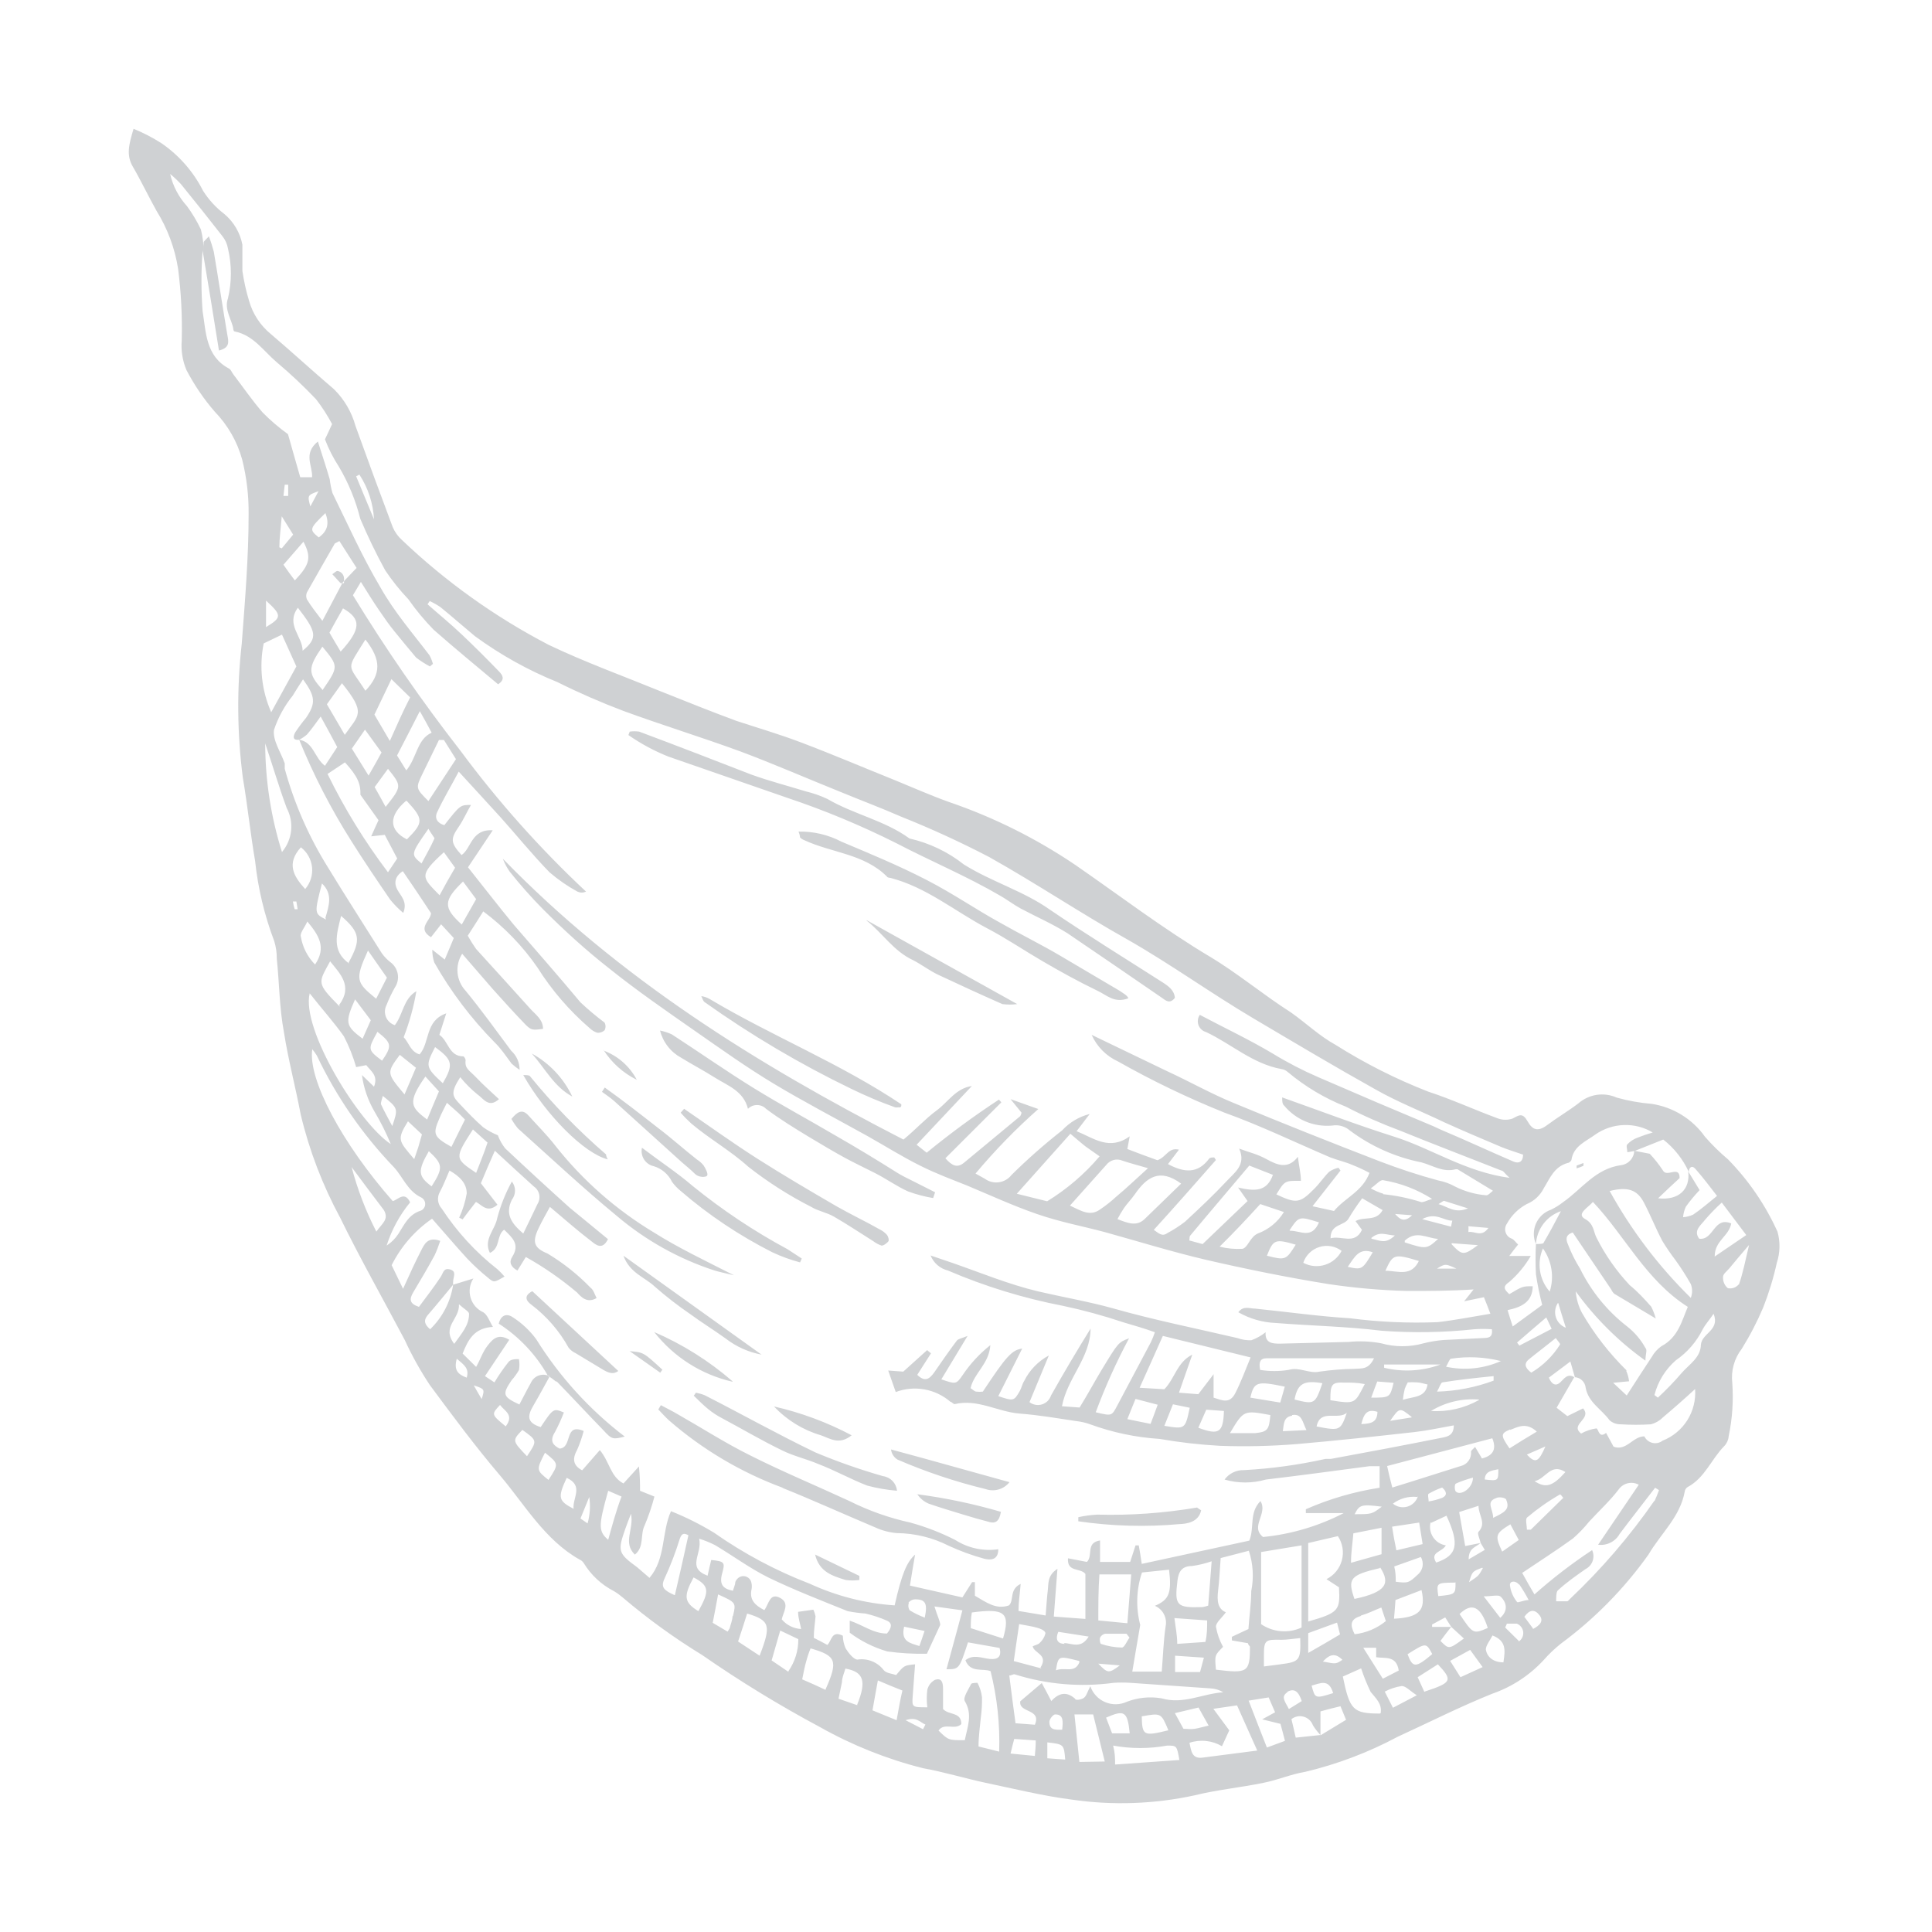 <svg width="60" height="60" viewBox="0 0 60 60" fill="none" xmlns="http://www.w3.org/2000/svg">
<g opacity="0.2" filter="url(#filter0_d_6_23)">
<path d="M55.201 34.249C54.824 33.417 54.304 32.657 53.665 32.005C53.409 31.79 53.17 31.555 52.95 31.303C52.758 31.032 52.512 30.8 52.229 30.625C51.946 30.45 51.63 30.333 51.3 30.282C50.932 30.252 50.568 30.187 50.212 30.088C50.016 30 49.8 29.97 49.587 30.002C49.376 30.034 49.177 30.127 49.016 30.268C48.709 30.502 48.348 30.716 48.054 30.936C47.761 31.157 47.594 31.096 47.44 30.823C47.286 30.549 47.179 30.629 46.979 30.736C46.832 30.788 46.672 30.788 46.525 30.736C45.797 30.469 45.089 30.141 44.354 29.901C43.353 29.511 42.391 29.025 41.483 28.452C40.982 28.178 40.574 27.784 40.093 27.443C39.232 26.895 38.45 26.234 37.569 25.707C36.126 24.845 34.777 23.817 33.395 22.861C32.178 22.038 30.857 21.38 29.467 20.905C28.906 20.704 28.365 20.464 27.811 20.237C26.829 19.843 25.861 19.429 24.872 19.055C24.204 18.801 23.537 18.607 22.869 18.387C22.087 18.099 21.313 17.786 20.538 17.478C19.362 16.997 18.18 16.57 17.045 16.029C15.379 15.163 13.843 14.066 12.483 12.77C12.359 12.659 12.261 12.522 12.196 12.369C11.804 11.327 11.419 10.281 11.041 9.23C10.922 8.797 10.692 8.403 10.373 8.088C9.705 7.52 9.07 6.933 8.409 6.372C8.084 6.106 7.849 5.747 7.735 5.343C7.642 5.039 7.574 4.729 7.528 4.415C7.528 4.148 7.528 3.867 7.528 3.6C7.457 3.23 7.261 2.895 6.973 2.651C6.709 2.451 6.482 2.204 6.305 1.923C6.007 1.334 5.566 0.83 5.023 0.454C4.746 0.276 4.453 0.124 4.148 0C4.001 0.488 3.914 0.821 4.128 1.182C4.342 1.543 4.609 2.097 4.863 2.551C5.203 3.099 5.431 3.71 5.531 4.348C5.625 5.085 5.663 5.829 5.644 6.572C5.617 6.886 5.668 7.203 5.791 7.494C6.034 7.958 6.329 8.393 6.673 8.789C7.075 9.205 7.367 9.714 7.521 10.272C7.661 10.831 7.728 11.405 7.721 11.982C7.721 13.318 7.608 14.653 7.508 15.989C7.352 17.372 7.363 18.769 7.541 20.15C7.688 21.011 7.775 21.88 7.922 22.735C8.012 23.587 8.212 24.424 8.516 25.226C8.571 25.403 8.598 25.588 8.596 25.773C8.676 26.541 8.676 27.303 8.817 28.051C8.95 28.906 9.177 29.754 9.338 30.609C9.604 31.729 10.018 32.809 10.566 33.821C11.194 35.104 11.902 36.353 12.57 37.615C12.793 38.102 13.055 38.571 13.351 39.017C14.059 39.972 14.767 40.928 15.529 41.822C16.29 42.718 16.918 43.826 18 44.434C18.052 44.456 18.096 44.493 18.127 44.541C18.354 44.914 18.68 45.217 19.069 45.416C19.163 45.472 19.252 45.537 19.336 45.609C20.112 46.269 20.938 46.868 21.807 47.399C22.983 48.215 24.204 48.962 25.467 49.637C26.469 50.202 27.543 50.63 28.659 50.912C29.327 51.033 29.955 51.226 30.61 51.367C31.498 51.553 32.393 51.774 33.281 51.888C34.554 52.074 35.851 52.028 37.108 51.754C37.776 51.587 38.531 51.513 39.239 51.367C39.679 51.28 40.093 51.099 40.534 51.026C41.534 50.788 42.5 50.422 43.406 49.937C44.381 49.49 45.343 49.002 46.338 48.602C46.954 48.389 47.508 48.026 47.948 47.546C48.108 47.364 48.285 47.197 48.475 47.045C49.522 46.273 50.439 45.34 51.194 44.28C51.587 43.612 52.182 43.105 52.322 42.317C52.326 42.289 52.336 42.263 52.351 42.241C52.366 42.218 52.386 42.198 52.409 42.183C52.95 41.896 53.15 41.308 53.551 40.907C53.629 40.825 53.676 40.719 53.685 40.607C53.799 40.063 53.837 39.506 53.798 38.951C53.753 38.572 53.858 38.19 54.092 37.889C54.348 37.477 54.571 37.046 54.76 36.6C54.936 36.151 55.077 35.689 55.181 35.217C55.284 34.904 55.291 34.566 55.201 34.249Z" fill="white"/>
<path d="M55.201 34.249C54.824 33.417 54.304 32.657 53.665 32.005C53.409 31.79 53.17 31.555 52.95 31.303C52.758 31.032 52.512 30.8 52.229 30.625C51.946 30.45 51.63 30.333 51.3 30.282C50.932 30.252 50.568 30.187 50.212 30.088C50.016 30 49.8 29.97 49.587 30.002C49.376 30.034 49.177 30.127 49.016 30.268C48.709 30.502 48.348 30.716 48.054 30.936C47.761 31.157 47.594 31.096 47.44 30.823C47.286 30.549 47.179 30.629 46.979 30.736C46.832 30.788 46.672 30.788 46.525 30.736C45.797 30.469 45.089 30.141 44.354 29.901C43.353 29.511 42.391 29.025 41.483 28.452C40.982 28.178 40.574 27.784 40.093 27.443C39.232 26.895 38.45 26.234 37.569 25.707C36.126 24.845 34.777 23.817 33.395 22.861C32.178 22.038 30.857 21.38 29.467 20.905C28.906 20.704 28.365 20.464 27.811 20.237C26.829 19.843 25.861 19.429 24.872 19.055C24.204 18.801 23.537 18.607 22.869 18.387C22.087 18.099 21.313 17.786 20.538 17.478C19.362 16.997 18.18 16.57 17.045 16.029C15.379 15.163 13.843 14.066 12.483 12.77C12.359 12.659 12.261 12.522 12.196 12.369C11.804 11.327 11.419 10.281 11.041 9.23C10.922 8.797 10.692 8.403 10.373 8.088C9.705 7.52 9.07 6.933 8.409 6.372C8.084 6.106 7.849 5.747 7.735 5.343C7.642 5.039 7.574 4.729 7.528 4.415C7.528 4.148 7.528 3.867 7.528 3.6C7.457 3.23 7.261 2.895 6.973 2.651C6.709 2.451 6.482 2.204 6.305 1.923C6.007 1.334 5.566 0.83 5.023 0.454C4.746 0.276 4.453 0.124 4.148 0C4.001 0.488 3.914 0.821 4.128 1.182C4.342 1.543 4.609 2.097 4.863 2.551C5.203 3.099 5.431 3.71 5.531 4.348C5.625 5.085 5.663 5.829 5.644 6.572C5.617 6.886 5.668 7.203 5.791 7.494C6.034 7.958 6.329 8.393 6.673 8.789C7.075 9.205 7.367 9.714 7.521 10.272C7.661 10.831 7.728 11.405 7.721 11.982C7.721 13.318 7.608 14.653 7.508 15.989C7.352 17.372 7.363 18.769 7.541 20.15C7.688 21.011 7.775 21.88 7.922 22.735C8.012 23.587 8.212 24.424 8.516 25.226C8.571 25.403 8.598 25.588 8.596 25.773C8.676 26.541 8.676 27.303 8.817 28.051C8.95 28.906 9.177 29.754 9.338 30.609C9.604 31.729 10.018 32.809 10.566 33.821C11.194 35.104 11.902 36.353 12.57 37.615C12.793 38.102 13.055 38.571 13.351 39.017C14.059 39.972 14.767 40.928 15.529 41.822C16.29 42.718 16.918 43.826 18 44.434C18.052 44.456 18.096 44.493 18.127 44.541C18.354 44.914 18.68 45.217 19.069 45.416C19.163 45.472 19.252 45.537 19.336 45.609C20.112 46.269 20.938 46.868 21.807 47.399C22.983 48.215 24.204 48.962 25.467 49.637C26.469 50.202 27.543 50.63 28.659 50.912C29.327 51.033 29.955 51.226 30.61 51.367C31.498 51.553 32.393 51.774 33.281 51.888C34.554 52.074 35.851 52.028 37.108 51.754C37.776 51.587 38.531 51.513 39.239 51.367C39.679 51.28 40.093 51.099 40.534 51.026C41.534 50.788 42.5 50.422 43.406 49.937C44.381 49.49 45.343 49.002 46.338 48.602C46.954 48.389 47.508 48.026 47.948 47.546C48.108 47.364 48.285 47.197 48.475 47.045C49.522 46.273 50.439 45.34 51.194 44.28C51.587 43.612 52.182 43.105 52.322 42.317C52.326 42.289 52.336 42.263 52.351 42.241C52.366 42.218 52.386 42.198 52.409 42.183C52.95 41.896 53.15 41.308 53.551 40.907C53.629 40.825 53.676 40.719 53.685 40.607C53.799 40.063 53.837 39.506 53.798 38.951C53.753 38.572 53.858 38.19 54.092 37.889C54.348 37.477 54.571 37.046 54.76 36.6C54.936 36.151 55.077 35.689 55.181 35.217C55.284 34.904 55.291 34.566 55.201 34.249ZM54.232 34.356L53.251 35.023C53.251 34.523 53.691 34.402 53.765 33.995C53.217 33.768 53.224 34.529 52.77 34.469C52.576 34.209 52.83 34.048 52.957 33.875C53.118 33.689 53.289 33.513 53.471 33.347L54.232 34.356ZM47.413 33.394C47.642 33.3 47.83 33.127 47.941 32.906C48.135 32.593 48.261 32.239 48.682 32.118C48.729 32.118 48.796 32.058 48.803 32.018C48.869 31.584 49.263 31.444 49.55 31.23C49.81 31.05 50.115 30.95 50.43 30.939C50.745 30.928 51.057 31.008 51.327 31.17C51.169 31.215 51.013 31.269 50.859 31.33C50.738 31.373 50.628 31.444 50.539 31.537C50.492 31.577 50.539 31.704 50.539 31.784L50.766 31.744L51.654 31.39C51.996 31.658 52.268 32.004 52.449 32.399C52.449 32.258 52.543 32.172 52.656 32.305C52.897 32.579 53.117 32.873 53.324 33.14C53.05 33.361 52.83 33.554 52.583 33.721C52.484 33.767 52.378 33.794 52.269 33.801C52.279 33.688 52.308 33.578 52.356 33.474C52.486 33.293 52.629 33.121 52.783 32.96L52.429 32.379C52.496 32.933 52.142 33.287 51.494 33.214C51.741 32.98 51.941 32.786 52.162 32.586C52.162 32.172 51.761 32.586 51.641 32.345C51.52 32.162 51.384 31.991 51.234 31.831L50.753 31.738C50.749 31.849 50.706 31.954 50.631 32.036C50.556 32.118 50.456 32.171 50.345 32.185C49.544 32.292 49.123 32.933 48.535 33.34C48.422 33.429 48.298 33.505 48.168 33.568C48.065 33.604 47.97 33.66 47.889 33.734C47.809 33.809 47.745 33.9 47.7 34C47.657 34.1 47.634 34.209 47.634 34.318C47.634 34.427 47.656 34.536 47.7 34.636C47.713 34.408 47.794 34.189 47.932 34.007C48.07 33.825 48.259 33.688 48.475 33.614C48.268 34.008 48.121 34.282 47.941 34.589C47.941 34.636 47.794 34.63 47.7 34.636C47.684 34.947 47.684 35.26 47.7 35.571C47.747 35.893 47.812 36.212 47.894 36.526L46.979 37.194C46.919 37.007 46.872 36.867 46.819 36.687C47.266 36.593 47.594 36.426 47.6 35.945C47.286 35.945 47.286 35.945 46.872 36.192C46.745 36.065 46.632 35.972 46.872 35.812C47.138 35.581 47.364 35.308 47.54 35.004H46.872C46.979 34.863 47.046 34.77 47.146 34.65C47.073 34.583 47.026 34.503 46.953 34.469C46.907 34.454 46.866 34.428 46.832 34.394C46.799 34.36 46.773 34.32 46.759 34.274C46.743 34.229 46.739 34.18 46.747 34.133C46.753 34.086 46.772 34.041 46.799 34.002C46.94 33.744 47.154 33.533 47.413 33.394ZM50.526 38.57C49.982 38.036 49.512 37.433 49.13 36.773C49.02 36.566 48.955 36.339 48.936 36.105C49.536 36.935 50.267 37.661 51.1 38.256C51.1 38.056 51.167 37.922 51.1 37.862C50.958 37.603 50.765 37.377 50.532 37.194C49.914 36.715 49.414 36.1 49.07 35.398C48.921 35.161 48.796 34.91 48.696 34.65C48.642 34.523 48.589 34.356 48.843 34.276L50.038 36.045C50.059 36.096 50.092 36.142 50.132 36.179L51.421 36.947C51.387 36.82 51.34 36.697 51.28 36.58C51.073 36.346 50.86 36.112 50.612 35.912C50.197 35.47 49.848 34.971 49.577 34.429C49.484 34.249 49.504 34.008 49.223 33.855C48.943 33.701 49.323 33.501 49.47 33.327C50.472 34.389 51.113 35.758 52.416 36.586C52.229 37.027 52.115 37.535 51.594 37.809C51.473 37.895 51.373 38.006 51.3 38.136C51.047 38.517 50.799 38.904 50.519 39.338L50.098 38.944L50.592 38.897C50.58 38.782 50.548 38.669 50.499 38.563L50.526 38.57ZM45.049 46.524H44.475C44.475 46.524 44.475 46.478 44.475 46.451L44.882 46.23L45.069 46.524L45.463 46.885C44.996 47.226 44.996 47.226 44.735 46.959C44.842 46.812 44.956 46.665 45.069 46.524H45.049ZM42.905 43.446C42.905 43.726 42.905 43.973 42.905 44.267L41.957 44.534C41.957 44.207 42.004 43.94 42.03 43.619L42.905 43.446ZM42.07 43.025C42.217 42.731 42.277 42.711 42.912 42.791C42.605 43.025 42.605 43.025 42.07 43.025ZM37.689 39.405C37.689 39.191 37.689 39.004 37.689 38.677L37.215 39.298L36.614 39.251L37.028 38.069C36.554 38.303 36.487 38.81 36.16 39.144L35.392 39.098C35.639 38.557 35.859 38.056 36.113 37.488L38.838 38.156C38.671 38.563 38.537 38.924 38.364 39.264C38.19 39.605 37.963 39.492 37.689 39.405ZM37.215 40.34L37.462 39.779L38.01 39.819C37.989 40.493 37.856 40.58 37.215 40.34ZM36.948 39.719C36.807 40.387 36.807 40.387 36.16 40.28L36.427 39.612L36.948 39.719ZM35.953 39.625C35.872 39.846 35.812 40.013 35.732 40.22L35.011 40.073C35.098 39.846 35.178 39.665 35.265 39.445L35.953 39.625ZM39.452 39.946C39.412 40.407 39.365 40.467 38.978 40.507C38.744 40.507 38.504 40.507 38.197 40.507C38.624 39.792 38.624 39.792 39.452 39.946ZM38.831 39.405C38.945 38.911 39.038 38.884 39.9 39.064C39.86 39.218 39.813 39.365 39.759 39.558L38.831 39.405ZM39.132 38.523C39.092 38.309 39.132 38.183 39.332 38.183H42.671C42.498 38.55 42.271 38.49 42.084 38.51C41.715 38.515 41.347 38.544 40.982 38.597C40.648 38.67 40.367 38.443 40.02 38.543C39.726 38.591 39.425 38.591 39.132 38.543V38.523ZM40.127 39.946C40.441 39.892 40.447 40.173 40.574 40.413L39.84 40.447C39.873 40.22 39.86 40.006 40.127 39.966V39.946ZM40.207 39.445C40.3 38.971 40.494 38.857 41.068 38.957C40.841 39.612 40.828 39.619 40.207 39.465V39.445ZM41.837 39.846C41.63 40.44 41.616 40.44 40.888 40.3C41.002 39.732 41.563 40.126 41.837 39.866V39.846ZM41.316 39.465C41.316 38.991 41.356 38.924 41.75 38.937C41.95 38.937 42.144 38.937 42.384 38.984C42.07 39.585 42.11 39.612 41.316 39.485V39.465ZM42.778 39.826C42.778 40.16 42.605 40.213 42.277 40.226C42.351 39.932 42.438 39.739 42.778 39.846V39.826ZM42.584 39.405C42.658 39.205 42.711 39.057 42.772 38.904L43.279 38.944C43.166 39.405 43.166 39.405 42.584 39.405ZM43.84 40.019L43.172 40.126C43.466 39.705 43.466 39.705 43.84 40.006V40.019ZM43.566 39.485C43.578 39.366 43.598 39.247 43.626 39.131C43.653 39.062 43.684 38.995 43.72 38.931C43.813 38.924 43.907 38.924 44 38.931C44.101 38.931 44.208 38.971 44.334 38.997C44.268 39.405 43.92 39.365 43.566 39.472V39.485ZM42.985 38.49V38.376H44.735C44.175 38.583 43.566 38.618 42.985 38.477V38.49ZM46.385 38.744C46.385 38.79 46.385 38.837 46.385 38.877C45.822 39.087 45.229 39.202 44.628 39.218C44.708 39.078 44.742 38.944 44.795 38.931C45.336 38.844 45.857 38.79 46.385 38.737V38.744ZM44.902 38.456C44.989 38.309 45.016 38.203 45.062 38.196C45.579 38.117 46.106 38.142 46.612 38.269C46.075 38.508 45.476 38.569 44.902 38.443V38.456ZM45.931 39.478C45.478 39.734 44.96 39.853 44.441 39.819C44.887 39.546 45.409 39.422 45.931 39.465V39.478ZM46.345 40.667C46.492 41.034 46.345 41.208 46.024 41.295L45.81 40.934C45.744 41.008 45.69 41.041 45.684 41.081C45.694 41.182 45.667 41.283 45.608 41.366C45.549 41.449 45.462 41.507 45.363 41.529C44.695 41.736 44.027 41.956 43.239 42.197C43.172 41.949 43.126 41.749 43.079 41.529L46.345 40.667ZM48.188 37.268L47.186 37.789L47.113 37.695C47.4 37.448 47.687 37.194 48.021 36.914L48.188 37.268ZM47.921 34.776C48.056 34.968 48.145 35.188 48.181 35.42C48.217 35.652 48.199 35.888 48.128 36.112C47.968 35.931 47.864 35.707 47.827 35.468C47.791 35.229 47.823 34.984 47.921 34.763V34.776ZM46.899 40.407C47.146 40.313 47.4 40.16 47.727 40.46C47.413 40.647 47.139 40.814 46.879 40.981C46.599 40.574 46.599 40.52 46.899 40.393V40.407ZM46.779 42.584C46.912 42.891 46.679 42.985 46.371 43.138C46.371 42.858 46.131 42.644 46.465 42.524C46.552 42.477 46.745 42.51 46.779 42.571V42.584ZM46.111 41.956C46.111 41.689 46.331 41.669 46.532 41.629C46.532 41.996 46.532 41.996 46.078 41.943L46.111 41.956ZM45.61 44.427C45.61 44.06 45.85 44.047 45.977 43.92L45.503 44.013C45.443 43.659 45.383 43.345 45.316 42.958L45.917 42.764C45.917 43.072 46.171 43.298 45.917 43.572C45.87 43.619 45.957 43.8 45.984 43.92L46.111 44.133L45.61 44.427ZM46.051 44.701C45.924 44.928 45.931 44.935 45.623 45.135C45.724 44.801 45.724 44.801 46.031 44.688L46.051 44.701ZM44.448 43.292L44.922 43.072C45.336 43.966 45.256 44.307 44.602 44.527C44.395 44.194 44.788 44.207 44.902 43.993C44.823 43.98 44.746 43.952 44.678 43.908C44.61 43.865 44.552 43.807 44.507 43.74C44.463 43.673 44.432 43.597 44.419 43.518C44.405 43.438 44.408 43.357 44.428 43.279L44.448 43.292ZM44.368 42.624C44.368 42.544 44.328 42.41 44.368 42.39C44.501 42.312 44.642 42.247 44.788 42.197C44.949 42.337 44.935 42.45 44.788 42.517C44.646 42.571 44.498 42.609 44.348 42.631L44.368 42.624ZM45.236 42.063C45.401 41.993 45.571 41.935 45.744 41.889C45.744 42.21 45.376 42.457 45.223 42.33C45.163 42.297 45.169 42.076 45.216 42.076L45.236 42.063ZM45.203 45.142C45.203 45.509 45.203 45.516 44.668 45.569C44.608 45.155 44.608 45.155 45.183 45.149L45.203 45.142ZM44.034 42.47C44.01 42.547 43.967 42.615 43.91 42.671C43.853 42.726 43.783 42.767 43.707 42.79C43.63 42.812 43.55 42.815 43.471 42.799C43.393 42.783 43.321 42.748 43.259 42.697C43.475 42.535 43.745 42.46 44.014 42.49L44.034 42.47ZM42.865 44.681C43.172 45.162 43.079 45.442 42.064 45.656C41.843 45.028 41.93 44.915 42.845 44.701L42.865 44.681ZM42.271 46.17C42.464 46.117 42.645 46.023 42.898 45.923C42.952 46.09 42.992 46.204 43.039 46.344C42.762 46.571 42.426 46.712 42.07 46.752C41.923 46.471 41.93 46.284 42.251 46.19L42.271 46.17ZM43.232 43.412L44.074 43.285C44.107 43.506 44.141 43.713 44.181 43.953L43.366 44.147C43.312 43.893 43.272 43.673 43.232 43.412ZM44.127 44.354C44.179 44.445 44.197 44.552 44.176 44.656C44.155 44.759 44.097 44.851 44.014 44.915C43.76 45.149 43.733 45.175 43.346 45.122C43.346 44.975 43.346 44.828 43.299 44.648L44.127 44.354ZM43.339 45.69L44.147 45.382C44.288 46.01 44.081 46.23 43.292 46.271C43.312 46.044 43.326 45.877 43.339 45.676V45.69ZM44.475 47.373C43.96 47.807 43.873 47.8 43.713 47.373C44.288 47.012 44.288 47.012 44.475 47.359V47.373ZM45.323 46.13C45.71 45.75 45.991 45.89 46.204 46.558C45.75 46.752 45.75 46.752 45.323 46.117V46.13ZM46.078 45.576C46.325 45.576 46.518 45.523 46.592 45.576C46.665 45.629 46.939 45.937 46.592 46.244L46.078 45.576ZM46.652 44.187C46.418 43.686 46.438 43.626 46.906 43.339C46.992 43.492 47.066 43.646 47.166 43.826L46.652 44.187ZM47.186 45.209C47.29 45.364 47.387 45.524 47.473 45.69C47.32 45.69 47.133 45.79 47.113 45.75C46.992 45.6 46.915 45.42 46.892 45.229C46.886 45.088 47.073 45.082 47.173 45.209H47.186ZM47.667 41.996C48.008 41.923 48.161 41.422 48.615 41.716C48.221 42.157 48.008 42.23 47.654 41.996H47.667ZM48.555 42.511L47.54 43.506H47.42C47.42 43.379 47.367 43.198 47.42 43.132C47.741 42.86 48.084 42.619 48.449 42.41C48.482 42.424 48.509 42.47 48.542 42.511H48.555ZM47.413 41.175L47.994 40.921C47.781 41.408 47.687 41.462 47.413 41.168V41.175ZM47.567 38.637C47.393 38.51 47.3 38.37 47.473 38.223C47.647 38.076 48.021 37.795 48.315 37.555C48.375 37.642 48.462 37.728 48.449 37.755C48.223 38.114 47.917 38.414 47.553 38.63L47.567 38.637ZM48.395 36.473C48.468 36.727 48.549 36.98 48.629 37.234C48.556 37.207 48.491 37.163 48.437 37.107C48.383 37.051 48.343 36.984 48.32 36.91C48.296 36.836 48.289 36.758 48.3 36.681C48.31 36.604 48.338 36.531 48.382 36.466L48.395 36.473ZM49.998 32.986C50.559 32.846 50.846 32.953 51.053 33.347C51.26 33.741 51.421 34.155 51.628 34.543C51.753 34.748 51.889 34.946 52.035 35.137C52.207 35.375 52.365 35.623 52.509 35.878C52.563 36.016 52.563 36.168 52.509 36.306C51.51 35.326 50.66 34.205 49.985 32.98L49.998 32.986ZM11.161 10.739C11.432 11.154 11.589 11.634 11.615 12.129C11.428 11.681 11.241 11.227 11.061 10.793L11.161 10.739ZM8.189 15.982L8.757 15.709L9.204 16.697L8.423 18.119C8.126 17.448 8.044 16.702 8.189 15.982ZM9.104 12.603L8.75 13.03L8.676 12.997C8.676 12.723 8.716 12.449 8.75 12.035L9.104 12.603ZM8.803 11.401L8.843 11.053H8.95C8.95 11.167 8.95 11.28 8.95 11.401H8.803ZM13.886 23.376L13.652 23.803C13.104 23.242 12.984 23.195 13.786 22.467L14.133 22.948L13.886 23.376ZM14.38 23.376L14.787 23.923L14.34 24.712C13.759 24.184 13.766 23.97 14.38 23.376ZM13.492 22.04C13.378 22.3 13.231 22.548 13.091 22.815C12.75 22.534 12.75 22.534 13.305 21.739C13.392 21.893 13.512 22.04 13.492 22.04ZM10.62 17.218C11.381 18.16 11.141 18.2 10.707 18.821L10.152 17.872L10.62 17.218ZM10.012 17.418C9.558 16.911 9.551 16.75 10.012 16.082C10.52 16.697 10.52 16.697 10.012 17.438V17.418ZM11.448 20.09L10.927 19.248L11.335 18.66L11.849 19.369C11.742 19.569 11.628 19.769 11.448 20.083V20.09ZM12.049 19.876C12.483 20.417 12.483 20.417 11.976 21.058C11.869 20.858 11.762 20.671 11.635 20.444L12.049 19.876ZM10.713 19.676C11.114 20.116 11.201 20.344 11.194 20.684L11.755 21.472C11.675 21.646 11.615 21.773 11.528 21.973L11.949 21.927L12.336 22.661L12.049 23.089C11.326 22.134 10.698 21.112 10.172 20.036L10.713 19.676ZM12.637 20.878C13.158 21.439 13.158 21.546 12.637 22.067C12.062 21.779 12.076 21.325 12.61 20.871L12.637 20.878ZM13.305 20.878C12.904 20.477 12.904 20.477 13.131 20.01L13.632 18.981H13.786L14.16 19.576L13.305 20.878ZM12.637 19.956L12.33 19.462C12.53 19.075 12.764 18.627 13.038 18.086C13.178 18.327 13.278 18.52 13.405 18.754C12.944 18.961 12.951 19.535 12.604 19.943L12.637 19.956ZM12.129 19.048L11.628 18.193L12.156 17.091L12.737 17.659C12.503 18.113 12.323 18.527 12.096 19.035L12.129 19.048ZM11.348 17.452C10.793 16.583 10.733 16.851 11.348 15.862C11.842 16.49 11.842 16.931 11.348 17.452ZM10.58 16.236C10.453 16.022 10.346 15.849 10.232 15.648C10.366 15.395 10.513 15.141 10.653 14.894C11.228 15.221 11.214 15.541 10.58 16.236ZM10.64 14.092L10.012 15.281C9.812 15.014 9.665 14.834 9.531 14.613C9.517 14.58 9.509 14.543 9.509 14.506C9.509 14.47 9.517 14.433 9.531 14.399C9.818 13.892 10.106 13.384 10.399 12.877C10.399 12.877 10.46 12.843 10.54 12.803L11.074 13.638L10.64 14.092ZM9.398 16.209C9.398 15.762 8.863 15.401 9.251 14.874C9.825 15.615 9.885 15.809 9.398 16.209ZM9.899 12.69C9.598 12.443 9.605 12.422 10.106 11.935C10.232 12.262 10.172 12.496 9.899 12.69ZM9.638 11.728C9.545 11.381 9.545 11.381 9.892 11.254L9.638 11.728ZM9.157 14.025C9.044 13.879 8.937 13.732 8.803 13.538L9.424 12.823C9.678 13.311 9.625 13.531 9.157 14.025ZM8.262 15.475C8.262 15.154 8.262 14.92 8.262 14.653C8.757 15.107 8.757 15.174 8.262 15.475ZM8.757 22.461C8.413 21.369 8.238 20.232 8.236 19.088C8.463 19.756 8.656 20.424 8.903 21.092C9.018 21.309 9.066 21.554 9.04 21.799C9.014 22.043 8.915 22.273 8.757 22.461ZM9.151 24.237C9.127 24.159 9.108 24.078 9.097 23.997H9.204L9.244 24.237H9.151ZM9.344 22.314C9.441 22.388 9.522 22.481 9.581 22.588C9.641 22.694 9.678 22.811 9.691 22.933C9.703 23.055 9.691 23.177 9.654 23.293C9.617 23.41 9.557 23.517 9.478 23.61C9.11 23.209 8.89 22.815 9.344 22.314ZM9.344 25.092C9.304 24.985 9.458 24.812 9.545 24.618C9.899 25.045 10.146 25.419 9.785 25.954C9.552 25.719 9.398 25.418 9.344 25.092ZM14.019 31.617C13.465 31.303 13.432 31.223 13.645 30.736C13.706 30.582 13.786 30.442 13.879 30.248L14.173 30.509C14.26 30.582 14.333 30.662 14.44 30.769L14.019 31.617ZM14.687 31.076L15.141 31.484C15.075 31.677 15.021 31.831 14.961 31.978C14.901 32.125 14.861 32.245 14.787 32.425C14.113 31.971 14.113 31.971 14.687 31.076ZM13.418 32.853C12.977 32.532 12.964 32.365 13.318 31.751C13.759 32.165 13.772 32.265 13.398 32.853H13.418ZM13.766 29.654C13.211 29.14 13.205 29.113 13.512 28.518C14.059 28.919 14.093 29.053 13.745 29.654H13.766ZM13.632 29.894C13.505 30.195 13.385 30.475 13.265 30.769C12.764 30.389 12.637 30.248 13.211 29.433L13.632 29.894ZM13.104 31.23C13.058 31.377 13.031 31.497 12.991 31.624L12.864 31.998C12.376 31.424 12.316 31.397 12.67 30.823L13.104 31.23ZM12.563 29.988C12.002 29.32 12.002 29.32 12.416 28.759L12.917 29.16L12.563 29.988ZM12.196 30.996C12.049 30.716 11.929 30.509 11.829 30.288C11.829 30.228 11.862 30.128 11.889 30.035C12.37 30.422 12.37 30.422 12.176 30.99L12.196 30.996ZM11.882 28.953C11.415 28.599 11.415 28.599 11.722 28.044C12.169 28.398 12.183 28.478 11.862 28.946L11.882 28.953ZM11.682 27.016C11.061 26.508 11.014 26.428 11.428 25.52L12.016 26.361L11.682 27.016ZM11.515 27.684L11.261 28.258C10.727 27.857 10.707 27.757 11.027 27.036L11.515 27.684ZM10.847 25.927C10.286 25.526 10.453 25.012 10.593 24.444C11.201 24.972 11.208 25.192 10.827 25.894L10.847 25.927ZM10.553 27.263C9.812 26.515 9.885 26.535 10.252 25.854C10.546 26.228 10.974 26.615 10.533 27.209L10.553 27.263ZM10.126 24.558C9.758 24.371 9.758 24.371 9.999 23.436C10.346 23.77 10.213 24.13 10.106 24.505L10.126 24.558ZM9.618 26.849C9.999 27.336 10.373 27.75 10.68 28.184C10.838 28.49 10.966 28.81 11.061 29.14L11.375 29.079C11.508 29.26 11.755 29.393 11.615 29.747L11.241 29.387C11.294 29.79 11.429 30.178 11.635 30.529C11.826 30.85 11.993 31.185 12.136 31.53C11.154 30.889 9.344 27.957 9.618 26.849ZM11.688 34.249C11.36 33.611 11.102 32.939 10.92 32.245C11.254 32.699 11.588 33.14 11.922 33.581C12.089 33.875 11.862 33.995 11.688 34.249ZM12.009 34.676C12.165 34.189 12.412 33.736 12.737 33.34C12.563 32.973 12.356 33.267 12.196 33.3C10.627 31.517 9.558 29.52 9.698 28.585C9.75 28.646 9.796 28.711 9.838 28.779C10.445 30.058 11.254 31.231 12.236 32.252C12.517 32.559 12.657 32.986 13.078 33.187C13.116 33.206 13.148 33.234 13.17 33.27C13.193 33.306 13.205 33.349 13.205 33.391C13.205 33.433 13.193 33.475 13.17 33.511C13.148 33.547 13.116 33.576 13.078 33.594C12.684 33.715 12.557 34.035 12.37 34.322C12.278 34.463 12.157 34.584 12.016 34.676H12.009ZM14.253 36.506C14.434 36.666 14.56 36.727 14.567 36.8C14.567 37.161 14.347 37.395 14.106 37.735C13.699 37.194 14.28 36.98 14.253 36.506ZM14.494 38.784C14.226 38.684 14.086 38.557 14.186 38.196C14.413 38.39 14.58 38.496 14.494 38.784ZM14.961 39.452C14.888 39.331 14.821 39.218 14.714 39.024C15.055 39.138 15.055 39.138 14.961 39.445V39.452ZM15.709 40.3C15.255 39.926 15.255 39.926 15.529 39.632C15.662 39.819 15.976 39.932 15.709 40.293V40.3ZM16.377 41.235C15.903 40.741 15.903 40.741 16.223 40.407C16.691 40.741 16.691 40.741 16.364 41.228L16.377 41.235ZM17.045 41.969C16.651 41.656 16.651 41.656 16.925 41.115C17.359 41.462 17.359 41.462 17.032 41.963L17.045 41.969ZM17.826 42.864C17.339 42.611 17.312 42.517 17.599 41.896C18.14 42.143 17.773 42.524 17.813 42.858L17.826 42.864ZM18.26 43.319L18.027 43.158L18.3 42.49C18.341 42.765 18.323 43.045 18.247 43.312L18.26 43.319ZM18.928 43.853C18.574 43.566 18.574 43.419 18.888 42.297L19.302 42.477C19.122 42.951 19.002 43.412 18.881 43.846L18.928 43.853ZM19.79 44.674C19.195 44.24 19.175 44.173 19.422 43.472C19.463 43.352 19.509 43.239 19.596 43.011C19.696 43.492 19.329 43.9 19.716 44.28C20.017 44.04 19.877 43.659 20.017 43.379C20.141 43.086 20.244 42.785 20.324 42.477L19.877 42.297C19.877 42.083 19.877 41.883 19.843 41.542L19.362 42.07C18.955 41.856 18.935 41.402 18.628 41.034L18.08 41.662C17.813 41.522 17.759 41.322 17.92 41.034C18.005 40.842 18.074 40.644 18.127 40.44C17.506 40.179 17.793 40.954 17.379 40.988C17.198 40.894 17.045 40.767 17.239 40.467C17.342 40.272 17.434 40.071 17.512 39.866C17.185 39.732 17.185 39.732 16.791 40.32C16.344 40.18 16.384 39.959 16.564 39.652C16.744 39.345 16.905 39.044 17.072 38.744C17.02 38.716 16.963 38.699 16.905 38.694C16.846 38.69 16.787 38.697 16.732 38.717C16.676 38.736 16.626 38.768 16.583 38.808C16.541 38.848 16.507 38.897 16.484 38.951C16.357 39.171 16.25 39.398 16.13 39.618C15.616 39.378 15.589 39.305 15.889 38.864C15.976 38.767 16.051 38.661 16.116 38.55C16.137 38.437 16.137 38.322 16.116 38.209C16.003 38.209 15.849 38.209 15.783 38.309C15.627 38.507 15.484 38.715 15.355 38.931L15.061 38.737L15.816 37.608C15.482 37.408 15.315 37.568 15.148 37.782C14.981 37.996 14.928 38.203 14.787 38.45L14.367 38.036C14.54 37.602 14.727 37.241 15.308 37.208C15.201 37.034 15.141 36.834 15.008 36.753C14.914 36.711 14.829 36.648 14.761 36.57C14.693 36.491 14.643 36.399 14.614 36.299C14.585 36.2 14.578 36.096 14.592 35.993C14.607 35.89 14.645 35.792 14.701 35.705L14.073 35.898C13.993 36.425 13.742 36.912 13.358 37.281C13.184 37.134 13.145 37.007 13.285 36.84C13.552 36.533 13.812 36.212 14.073 35.898C14.069 35.865 14.069 35.832 14.073 35.798C14.073 35.658 14.193 35.484 13.979 35.424C13.766 35.364 13.766 35.544 13.679 35.665C13.465 35.992 13.225 36.292 13.011 36.586C12.71 36.486 12.71 36.346 12.831 36.139C13.058 35.758 13.285 35.377 13.498 34.983C13.565 34.838 13.623 34.688 13.672 34.536C13.278 34.396 13.178 34.643 13.071 34.85C12.897 35.191 12.744 35.518 12.517 36.025L12.163 35.291C12.453 34.712 12.885 34.215 13.418 33.848C13.779 34.255 14.133 34.676 14.507 35.084C14.716 35.303 14.939 35.508 15.175 35.698C15.342 35.838 15.355 35.825 15.669 35.645C15.601 35.565 15.527 35.488 15.449 35.418C14.773 34.889 14.189 34.252 13.719 33.534C13.656 33.466 13.616 33.379 13.605 33.287C13.595 33.194 13.613 33.101 13.659 33.02C13.772 32.813 13.852 32.593 13.959 32.352C14.28 32.532 14.5 32.759 14.494 33.067C14.45 33.325 14.371 33.577 14.26 33.815L14.367 33.868C14.494 33.694 14.627 33.528 14.781 33.327C14.961 33.414 15.128 33.688 15.449 33.414L14.934 32.746C15.068 32.425 15.215 32.078 15.368 31.738C15.789 32.125 16.183 32.492 16.577 32.846C16.664 32.905 16.724 32.995 16.746 33.097C16.766 33.2 16.747 33.306 16.691 33.394C16.551 33.694 16.404 33.988 16.25 34.309C15.876 33.988 15.682 33.701 15.896 33.26C15.96 33.179 15.994 33.079 15.994 32.977C15.994 32.874 15.96 32.773 15.896 32.693C15.7 33.051 15.547 33.433 15.442 33.828C15.382 34.182 15.001 34.496 15.215 34.91C15.549 34.756 15.409 34.376 15.656 34.189C15.889 34.422 16.163 34.63 15.909 35.03C15.803 35.191 15.856 35.344 16.07 35.458L16.33 35.037C16.894 35.352 17.426 35.721 17.92 36.139C18.047 36.279 18.234 36.486 18.528 36.312C18.467 36.199 18.434 36.059 18.341 35.992C17.944 35.581 17.494 35.224 17.005 34.93C16.577 34.756 16.524 34.569 16.724 34.149C16.831 33.922 16.958 33.701 17.078 33.481C17.546 33.875 17.947 34.229 18.367 34.549C18.501 34.656 18.708 34.837 18.881 34.483C18.488 34.162 18.073 33.815 17.693 33.507C17.025 32.906 16.357 32.292 15.689 31.664C15.592 31.541 15.515 31.404 15.462 31.257C15.302 31.192 15.149 31.109 15.008 31.01C14.754 30.789 14.527 30.549 14.293 30.302C14.059 30.055 13.966 29.961 14.293 29.453C14.452 29.649 14.632 29.829 14.828 29.988C15.008 30.108 15.175 30.428 15.495 30.135C15.248 29.901 15.014 29.701 14.794 29.467C14.574 29.233 14.427 29.193 14.46 28.926C14.46 28.886 14.413 28.806 14.387 28.806C13.939 28.806 13.926 28.325 13.645 28.138L13.859 27.47C13.191 27.704 13.358 28.372 13.031 28.745C12.75 28.665 12.697 28.378 12.537 28.211C12.716 27.749 12.848 27.27 12.931 26.782C12.523 27.022 12.523 27.497 12.263 27.837C12.201 27.818 12.145 27.786 12.098 27.742C12.05 27.699 12.013 27.646 11.988 27.587C11.964 27.528 11.952 27.464 11.954 27.4C11.957 27.336 11.973 27.273 12.002 27.216C12.076 27.027 12.163 26.844 12.263 26.668C12.346 26.545 12.379 26.393 12.352 26.246C12.326 26.099 12.244 25.968 12.123 25.88C12.02 25.8 11.93 25.706 11.855 25.6C11.294 24.705 10.72 23.817 10.179 22.928C9.589 21.981 9.139 20.953 8.843 19.876C8.843 19.823 8.843 19.762 8.843 19.709C8.723 19.362 8.463 18.994 8.509 18.667C8.638 18.281 8.835 17.922 9.09 17.605C9.191 17.438 9.297 17.271 9.411 17.098C9.798 17.632 9.812 17.839 9.505 18.293C9.385 18.436 9.273 18.586 9.171 18.741C9.124 18.828 9.05 19.001 9.291 18.974C9.377 18.93 9.458 18.877 9.531 18.814C9.671 18.654 9.798 18.474 9.959 18.253C10.152 18.6 10.306 18.888 10.473 19.201L10.092 19.782C9.765 19.542 9.738 19.041 9.291 18.974C9.739 20.074 10.284 21.131 10.92 22.134C11.301 22.741 11.709 23.342 12.116 23.937C12.238 24.088 12.374 24.227 12.523 24.351C12.664 24.01 12.45 23.83 12.343 23.636C12.236 23.442 12.249 23.222 12.51 23.055C12.804 23.483 13.091 23.91 13.385 24.358C13.385 24.585 12.931 24.832 13.385 25.106L13.699 24.705L14.093 25.132C13.993 25.373 13.912 25.566 13.812 25.8L13.425 25.493C13.424 25.627 13.444 25.759 13.485 25.887C13.997 26.791 14.626 27.624 15.355 28.365C15.556 28.558 15.709 28.792 15.889 29.033C15.967 29.103 16.05 29.168 16.137 29.226C16.138 29.114 16.115 29.003 16.07 28.901C16.026 28.799 15.959 28.707 15.876 28.632C15.409 28.004 14.954 27.37 14.46 26.769C14.317 26.616 14.23 26.421 14.21 26.212C14.191 26.005 14.241 25.796 14.353 25.62L15.302 26.715C15.636 27.089 15.97 27.456 16.317 27.817C16.497 27.997 16.544 27.997 16.864 27.951C16.864 27.657 16.631 27.51 16.464 27.323C15.909 26.702 15.348 26.094 14.787 25.473C14.693 25.34 14.606 25.202 14.527 25.059C14.681 24.825 14.834 24.578 15.008 24.304C15.66 24.79 16.229 25.378 16.691 26.047C17.135 26.752 17.682 27.387 18.314 27.931C18.378 27.994 18.455 28.042 18.541 28.071C18.583 28.077 18.626 28.073 18.666 28.06C18.706 28.047 18.743 28.026 18.775 27.997C18.795 27.961 18.805 27.919 18.805 27.877C18.805 27.835 18.795 27.794 18.775 27.757C18.514 27.561 18.264 27.352 18.027 27.129C17.359 26.328 16.637 25.506 15.95 24.712C15.469 24.13 15.008 23.529 14.534 22.935L15.302 21.786C14.634 21.739 14.634 22.361 14.333 22.554C13.986 22.167 13.986 22.053 14.253 21.666C14.393 21.459 14.494 21.225 14.627 20.998C14.293 20.998 14.293 20.998 13.799 21.626C13.585 21.566 13.485 21.412 13.579 21.218C13.772 20.804 14.006 20.417 14.246 19.963C14.701 20.464 15.128 20.918 15.549 21.386C15.97 21.853 16.537 22.548 17.065 23.089C17.332 23.319 17.623 23.521 17.933 23.69C17.975 23.709 18.021 23.72 18.067 23.72C18.113 23.72 18.158 23.709 18.2 23.69C16.77 22.352 15.465 20.889 14.3 19.315C13.096 17.77 11.981 16.158 10.96 14.486L11.208 14.072C11.408 14.393 11.582 14.673 11.769 14.947C11.956 15.221 12.082 15.401 12.256 15.615C12.43 15.829 12.704 16.163 12.924 16.423C13.059 16.526 13.202 16.617 13.351 16.697L13.445 16.617C13.419 16.524 13.384 16.434 13.338 16.35C12.831 15.682 12.249 15.014 11.809 14.232C11.254 13.297 10.807 12.296 10.326 11.314C10.285 11.172 10.257 11.027 10.239 10.88C10.132 10.512 10.012 10.152 9.872 9.711C9.404 10.092 9.712 10.459 9.692 10.82H9.324C9.184 10.325 9.05 9.871 8.944 9.484C8.665 9.284 8.404 9.06 8.162 8.816C7.835 8.442 7.548 8.021 7.247 7.627C7.2 7.567 7.174 7.48 7.114 7.447C6.386 7.066 6.399 6.311 6.292 5.664C6.245 5.036 6.245 4.407 6.292 3.78C6.466 4.809 6.633 5.837 6.8 6.886C7.147 6.799 7.1 6.612 7.06 6.398C6.913 5.537 6.786 4.675 6.639 3.814C6.597 3.653 6.546 3.494 6.486 3.339C6.392 3.446 6.339 3.48 6.325 3.52C6.319 3.611 6.319 3.703 6.325 3.794C6.323 3.568 6.294 3.344 6.239 3.126C6.118 2.87 5.972 2.626 5.804 2.398C5.548 2.116 5.368 1.774 5.284 1.403C5.402 1.499 5.513 1.604 5.617 1.716C6.052 2.251 6.479 2.785 6.9 3.326C6.993 3.44 7.055 3.575 7.08 3.72C7.2 4.227 7.2 4.756 7.08 5.263C6.953 5.624 7.207 5.931 7.247 6.225C7.247 6.225 7.247 6.298 7.307 6.298C7.875 6.418 8.189 6.906 8.59 7.246C9.018 7.606 9.426 7.99 9.812 8.395C10.001 8.638 10.168 8.897 10.313 9.17C10.226 9.364 10.139 9.544 10.092 9.644C10.204 9.939 10.348 10.221 10.52 10.486C10.82 10.991 11.045 11.538 11.188 12.109C11.419 12.656 11.677 13.191 11.962 13.711C12.177 14.031 12.418 14.333 12.684 14.613C12.918 14.948 13.18 15.262 13.465 15.555C14.133 16.143 14.801 16.69 15.469 17.251C15.702 17.098 15.602 16.964 15.502 16.857C15.128 16.47 14.747 16.089 14.36 15.722C13.973 15.354 13.639 15.087 13.278 14.767L13.345 14.667C13.464 14.721 13.578 14.786 13.685 14.86C14.046 15.154 14.393 15.461 14.747 15.755C15.54 16.336 16.402 16.816 17.312 17.184C17.98 17.517 18.665 17.816 19.362 18.079C20.565 18.52 21.787 18.894 22.989 19.335C24.044 19.729 25.079 20.183 26.128 20.604C26.742 20.858 27.37 21.092 27.978 21.359C28.911 21.731 29.825 22.15 30.716 22.614C32.172 23.429 33.562 24.364 35.017 25.179C36.353 25.94 37.609 26.849 38.931 27.63C40.254 28.412 41.449 29.126 42.731 29.841C43.399 30.221 44.134 30.509 44.842 30.849C45.43 31.116 46.031 31.37 46.632 31.624C46.846 31.711 47.073 31.778 47.3 31.858C47.3 32.085 47.166 32.145 46.999 32.072C46.251 31.751 45.51 31.404 44.762 31.09L44.515 30.976L42.772 30.241L40.941 29.453C40.453 29.242 39.98 28.997 39.526 28.719C38.798 28.285 38.03 27.924 37.261 27.517C37.23 27.562 37.209 27.615 37.202 27.67C37.195 27.726 37.201 27.782 37.219 27.834C37.239 27.887 37.27 27.933 37.311 27.971C37.352 28.009 37.401 28.036 37.455 28.051C38.237 28.418 38.904 29.039 39.793 29.2C39.868 29.21 39.937 29.242 39.993 29.293C40.533 29.746 41.142 30.109 41.796 30.368C42.339 30.65 42.9 30.897 43.473 31.11C44.521 31.537 45.577 31.938 46.625 32.352C46.685 32.352 46.725 32.439 46.879 32.579C45.503 32.392 44.468 31.671 43.306 31.303C42.144 30.936 41.008 30.502 39.819 30.081C39.819 30.181 39.819 30.288 39.88 30.335C40.059 30.551 40.288 30.721 40.547 30.829C40.807 30.937 41.089 30.981 41.369 30.956C41.467 30.939 41.567 30.943 41.663 30.97C41.76 30.997 41.849 31.044 41.923 31.11C42.58 31.6 43.337 31.938 44.141 32.098C44.495 32.192 44.809 32.419 45.209 32.312H45.263L46.365 32.98C46.298 33.027 46.211 33.133 46.151 33.12C45.818 33.093 45.495 33.002 45.196 32.853C45.03 32.759 44.849 32.694 44.662 32.659C44.053 32.494 43.453 32.297 42.865 32.072C41.342 31.484 39.826 30.883 38.317 30.255C37.615 29.968 36.941 29.587 36.26 29.273L33.902 28.138C34.065 28.505 34.358 28.8 34.724 28.966C35.789 29.568 36.894 30.099 38.03 30.555C39.145 30.956 40.22 31.477 41.316 31.945C41.543 32.032 41.783 32.085 41.983 32.172C42.171 32.245 42.354 32.33 42.531 32.425C42.311 33.007 41.77 33.194 41.429 33.608L40.761 33.461L41.63 32.352L41.569 32.265C41.464 32.288 41.364 32.331 41.276 32.392C41.108 32.559 40.975 32.766 40.801 32.933C40.367 33.374 40.247 33.38 39.639 33.093C39.9 32.666 39.9 32.666 40.401 32.673C40.401 32.446 40.34 32.212 40.307 31.925C39.993 32.339 39.639 32.165 39.332 31.998C39.025 31.831 38.818 31.798 38.484 31.671C38.711 32.185 38.33 32.419 38.083 32.693C37.676 33.127 37.242 33.534 36.801 33.942C36.628 34.075 36.445 34.193 36.253 34.295C36.086 34.416 35.986 34.296 35.832 34.195C36.5 33.461 37.128 32.746 37.762 32.025L37.709 31.945C37.656 31.945 37.575 31.945 37.549 31.985C37.201 32.452 36.781 32.425 36.273 32.152L36.614 31.704C36.286 31.624 36.226 31.931 35.946 32.032L35.485 31.864L35.011 31.684L35.084 31.29C34.45 31.744 33.976 31.35 33.435 31.13L33.842 30.596C33.514 30.678 33.217 30.855 32.987 31.103C32.435 31.536 31.909 31.999 31.411 32.492C31.315 32.615 31.174 32.695 31.02 32.717C30.865 32.738 30.708 32.698 30.583 32.606L30.296 32.446C30.895 31.73 31.547 31.06 32.246 30.442L31.384 30.135L31.725 30.555C31.718 30.593 31.704 30.63 31.685 30.662L29.935 32.112C29.721 32.285 29.561 32.198 29.36 31.971L31.097 30.235L31.024 30.148C30.247 30.658 29.498 31.209 28.779 31.798L28.466 31.551L30.182 29.727C29.681 29.801 29.447 30.221 29.093 30.482C28.739 30.742 28.425 31.09 28.058 31.39C23.483 29.039 19.209 26.368 15.616 22.668C15.67 22.81 15.741 22.945 15.829 23.069C16.153 23.477 16.498 23.867 16.864 24.237C17.532 24.905 18.2 25.513 18.942 26.094C19.776 26.762 20.665 27.376 21.546 27.991C22.428 28.605 23.183 29.146 24.038 29.66C24.892 30.175 25.981 30.749 26.956 31.29C27.491 31.591 28.011 31.918 28.559 32.192C29.107 32.466 29.541 32.619 30.035 32.819C30.756 33.12 31.464 33.447 32.199 33.701C32.934 33.955 33.602 34.075 34.303 34.262C35.338 34.549 36.373 34.87 37.422 35.117C38.691 35.411 39.973 35.671 41.255 35.878C42.065 35.999 42.882 36.071 43.7 36.092C44.368 36.092 45.036 36.092 45.764 36.045L45.47 36.413L46.084 36.286C46.151 36.446 46.211 36.606 46.285 36.8C45.71 36.894 45.183 37 44.648 37.061C43.741 37.097 42.831 37.057 41.93 36.94C40.942 36.88 39.966 36.74 38.978 36.64C38.804 36.64 38.617 36.54 38.457 36.753C38.814 36.957 39.215 37.071 39.626 37.087C40.721 37.174 41.823 37.194 42.912 37.328C43.871 37.399 44.834 37.383 45.79 37.281C45.971 37.268 46.151 37.268 46.331 37.281C46.371 37.562 46.191 37.548 46.051 37.555L44.829 37.615C44.624 37.632 44.42 37.665 44.221 37.715C43.784 37.839 43.322 37.839 42.885 37.715C42.554 37.655 42.217 37.641 41.883 37.675L39.759 37.728C39.539 37.728 39.279 37.728 39.305 37.374C39.172 37.48 39.023 37.563 38.864 37.622C38.717 37.629 38.569 37.606 38.43 37.555C37.141 37.254 35.839 36.994 34.57 36.633C33.802 36.419 33.014 36.286 32.239 36.105C31.317 35.885 30.436 35.518 29.568 35.217L28.9 34.99C28.947 35.106 29.019 35.208 29.113 35.289C29.208 35.371 29.32 35.428 29.441 35.458C30.587 35.95 31.782 36.317 33.007 36.553C33.644 36.688 34.273 36.86 34.891 37.067C35.211 37.161 35.558 37.261 35.866 37.374C35.83 37.481 35.788 37.586 35.739 37.688L34.697 39.652C34.523 39.979 34.53 39.979 34.029 39.859C34.322 39.071 34.667 38.303 35.064 37.562C34.73 37.688 34.73 37.688 34.196 38.57C33.976 38.937 33.775 39.311 33.528 39.712L32.98 39.672C33.147 38.79 33.862 38.169 33.869 37.261C33.455 37.929 33.034 38.637 32.64 39.338C32.618 39.404 32.582 39.462 32.534 39.511C32.485 39.559 32.425 39.594 32.359 39.615C32.294 39.635 32.224 39.639 32.157 39.627C32.09 39.615 32.026 39.587 31.972 39.545L32.573 38.096C32.24 38.274 31.972 38.552 31.805 38.891C31.745 38.984 31.725 39.104 31.671 39.198C31.491 39.512 31.478 39.518 31.003 39.358L31.745 37.882C31.424 37.922 31.244 38.129 30.523 39.218C30.456 39.227 30.388 39.227 30.322 39.218C30.262 39.218 30.202 39.144 30.142 39.111C30.249 38.637 30.716 38.363 30.756 37.775C30.425 38.036 30.137 38.347 29.901 38.697C29.695 38.997 29.688 38.991 29.234 38.837L30.049 37.488C29.875 37.562 29.761 37.575 29.715 37.635C29.467 37.962 29.234 38.303 29.007 38.63C28.866 38.824 28.726 38.931 28.486 38.697L28.913 38.029L28.793 37.929L28.052 38.597L27.584 38.563L27.818 39.231C28.102 39.124 28.409 39.096 28.707 39.149C29.006 39.202 29.284 39.334 29.514 39.532C29.554 39.532 29.614 39.618 29.654 39.605C30.362 39.438 30.99 39.846 31.658 39.899C32.326 39.953 32.834 40.046 33.421 40.133C33.569 40.149 33.715 40.182 33.855 40.233C34.549 40.487 35.275 40.64 36.013 40.687C36.631 40.795 37.255 40.866 37.883 40.901C38.68 40.93 39.478 40.912 40.274 40.847C41.509 40.741 42.738 40.607 43.94 40.473C44.341 40.427 44.735 40.34 45.149 40.266C45.149 40.56 44.975 40.607 44.829 40.64C43.66 40.874 42.498 41.094 41.329 41.308C41.276 41.308 41.215 41.308 41.162 41.308C40.329 41.494 39.483 41.61 38.631 41.656C38.514 41.652 38.399 41.678 38.294 41.728C38.189 41.78 38.098 41.855 38.03 41.949C38.448 42.07 38.893 42.07 39.312 41.949C40.387 41.822 41.456 41.676 42.524 41.535C42.611 41.535 42.705 41.535 42.845 41.535C42.845 41.776 42.845 41.983 42.845 42.203C42.056 42.325 41.285 42.549 40.554 42.871V42.991H41.73C40.95 43.395 40.099 43.647 39.225 43.733C38.811 43.405 39.385 43.011 39.145 42.617C38.784 42.978 38.965 43.446 38.798 43.846L35.458 44.568C35.425 44.34 35.398 44.167 35.365 43.993H35.265C35.218 44.147 35.164 44.3 35.098 44.507H34.163C34.163 44.267 34.163 44.067 34.163 43.84C33.708 43.913 33.956 44.307 33.755 44.507L33.167 44.394C33.134 44.841 33.562 44.681 33.708 44.881C33.708 45.329 33.708 45.783 33.708 46.277L32.727 46.204C32.767 45.71 32.8 45.255 32.84 44.721C32.52 44.928 32.566 45.182 32.54 45.389C32.513 45.596 32.5 45.863 32.473 46.17L31.631 46.03C31.631 45.756 31.671 45.509 31.698 45.189C31.337 45.362 31.498 45.696 31.337 45.856C30.937 45.997 30.63 45.763 30.276 45.556C30.276 45.429 30.276 45.282 30.276 45.135H30.189L29.888 45.609L28.259 45.242C28.312 44.915 28.365 44.574 28.419 44.28C28.152 44.514 27.998 44.908 27.784 45.856C26.876 45.796 25.986 45.569 25.16 45.189C24.103 44.783 23.101 44.25 22.174 43.599C21.748 43.34 21.301 43.116 20.838 42.931C20.538 43.599 20.685 44.394 20.171 45.002L19.79 44.674ZM36.961 34.376C37.555 33.661 38.157 32.96 38.798 32.198L39.532 32.486C39.339 33.027 38.951 32.993 38.45 32.88L38.744 33.3L37.348 34.636L36.934 34.523C36.948 34.469 36.934 34.409 36.961 34.376ZM39.138 33.394L39.873 33.641C39.685 33.949 39.397 34.185 39.058 34.309C38.993 34.34 38.935 34.386 38.891 34.443C38.784 34.563 38.704 34.763 38.584 34.783C38.346 34.797 38.107 34.774 37.876 34.716C38.337 34.262 38.731 33.841 39.138 33.394ZM40.247 34.643C39.94 35.137 39.92 35.144 39.345 34.997C39.546 34.489 39.599 34.469 40.247 34.656V34.643ZM40.047 34.209C40.34 33.768 40.34 33.768 40.962 33.962C40.734 34.496 40.38 34.215 40.067 34.222L40.047 34.209ZM41.669 34.837C41.617 34.941 41.545 35.034 41.456 35.11C41.367 35.187 41.264 35.244 41.152 35.279C41.041 35.315 40.923 35.327 40.807 35.317C40.69 35.306 40.577 35.273 40.474 35.217C40.513 35.101 40.578 34.996 40.666 34.911C40.753 34.825 40.86 34.762 40.977 34.726C41.094 34.69 41.218 34.682 41.338 34.704C41.459 34.726 41.572 34.776 41.669 34.85V34.837ZM41.322 34.443C41.322 34.002 41.756 34.075 41.883 33.841C42.011 33.624 42.152 33.415 42.304 33.214L42.938 33.581C42.738 33.948 42.371 33.768 42.097 33.922L42.297 34.195C42.07 34.67 41.663 34.362 41.322 34.456V34.443ZM42.959 33.073C42.824 33.032 42.694 32.976 42.571 32.906C42.745 32.786 42.872 32.626 42.959 32.653C43.498 32.743 44.013 32.94 44.475 33.234C44.294 33.287 44.187 33.354 44.121 33.327C43.743 33.208 43.353 33.127 42.959 33.087V33.073ZM43.853 33.741C43.606 33.982 43.466 33.861 43.326 33.701L43.853 33.741ZM42.645 34.87C42.304 35.438 42.304 35.438 41.856 35.344C42.07 35.03 42.217 34.73 42.645 34.897V34.87ZM42.591 34.443C42.858 34.222 43.039 34.356 43.319 34.369C43.025 34.65 42.858 34.523 42.591 34.469V34.443ZM44.087 35.11C43.847 35.678 43.419 35.464 43.025 35.464C43.259 34.943 43.299 34.93 44.074 35.164L44.087 35.11ZM43.626 34.529C43.987 34.202 44.294 34.449 44.662 34.476C44.308 34.797 44.288 34.797 43.626 34.583V34.529ZM44.167 33.861C44.595 33.634 44.835 33.915 45.102 33.908L45.062 34.095L44.167 33.861ZM44.675 33.394C44.788 33.327 44.829 33.287 44.849 33.294L45.59 33.528C45.176 33.694 44.982 33.481 44.675 33.394ZM45.296 35.398H44.628C44.889 35.237 44.889 35.237 45.296 35.431V35.398ZM45.082 34.609L45.897 34.669C45.456 34.997 45.41 34.99 45.082 34.643V34.609ZM45.603 34.229C45.607 34.18 45.607 34.131 45.603 34.082L46.224 34.135C46.004 34.443 45.797 34.222 45.603 34.262V34.229ZM34.356 32.178C34.413 32.104 34.493 32.05 34.584 32.025C34.674 32.001 34.771 32.008 34.857 32.045C35.071 32.118 35.285 32.172 35.652 32.279C35.258 32.633 34.984 32.9 34.67 33.16C34.512 33.306 34.342 33.441 34.163 33.561C33.849 33.788 33.575 33.601 33.228 33.441L34.356 32.178ZM32.52 33.307L31.578 33.073L33.241 31.21C33.441 31.377 33.575 31.497 33.722 31.611L34.149 31.911C33.684 32.46 33.133 32.931 32.52 33.307ZM34.904 33.521C35.011 33.367 35.144 33.234 35.245 33.087C35.605 32.566 36.013 32.265 36.681 32.759L35.545 33.861C35.298 34.095 35.031 33.988 34.704 33.861C34.764 33.745 34.831 33.631 34.904 33.521ZM41.583 45.295C41.623 46.01 41.583 46.084 40.628 46.357C40.628 45.549 40.628 44.761 40.628 43.92L41.549 43.706C41.622 43.815 41.67 43.938 41.692 44.067C41.714 44.196 41.707 44.327 41.673 44.454C41.64 44.58 41.58 44.698 41.498 44.799C41.415 44.901 41.312 44.983 41.195 45.042L41.583 45.295ZM41.523 46.391L41.616 46.758C41.295 46.952 41.002 47.119 40.628 47.333C40.628 47.079 40.628 46.892 40.628 46.718L41.523 46.391ZM41.082 47.606C41.322 47.333 41.496 47.359 41.69 47.546C41.489 47.68 41.489 47.68 41.115 47.606H41.082ZM41.402 48.581C40.841 48.755 40.841 48.755 40.734 48.348C41.008 48.274 41.269 48.127 41.402 48.581ZM39.165 46.431V44.2L40.421 43.993C40.421 44.861 40.421 45.683 40.421 46.544C40.218 46.639 39.994 46.677 39.771 46.657C39.548 46.637 39.335 46.559 39.152 46.431H39.165ZM39.766 47.687L39.252 47.753C39.252 47.62 39.252 47.52 39.252 47.413C39.252 46.932 39.292 46.912 39.8 46.925C39.98 46.925 40.16 46.892 40.38 46.872C40.401 47.566 40.361 47.613 39.753 47.687H39.766ZM37.762 46.518C37.762 46.384 37.95 46.244 38.07 46.07C37.823 45.97 37.789 45.723 37.829 45.402C37.869 45.082 37.883 44.734 37.909 44.387L38.784 44.16C38.917 44.566 38.943 44.998 38.858 45.416C38.858 45.803 38.798 46.191 38.771 46.591L38.257 46.832V46.945L38.758 47.032C38.758 47.085 38.818 47.119 38.818 47.145C38.818 47.94 38.744 47.974 37.762 47.853C37.722 47.406 37.722 47.406 37.983 47.145C37.875 46.95 37.8 46.738 37.762 46.518ZM36.56 47.052C36.56 46.772 36.507 46.538 36.473 46.251L37.489 46.324C37.489 46.565 37.489 46.752 37.435 46.992L36.56 47.052ZM37.388 47.48L37.268 47.927H36.493V47.419L37.388 47.48ZM36.567 45.089C36.6 44.821 36.694 44.634 37.021 44.634C37.228 44.605 37.431 44.556 37.629 44.487C37.589 44.988 37.555 45.429 37.522 45.863C37.464 45.885 37.403 45.901 37.342 45.91C36.534 45.937 36.473 45.863 36.567 45.089ZM36.2 46.504C36.133 46.959 36.12 47.419 36.079 47.914H35.164C35.238 47.459 35.318 47.019 35.411 46.464C35.271 45.927 35.289 45.361 35.465 44.835L36.306 44.748C36.393 45.476 36.306 45.683 35.866 45.87C35.986 45.921 36.085 46.012 36.145 46.128C36.206 46.243 36.226 46.376 36.2 46.504ZM34.196 47.052C34.163 47.052 34.143 46.918 34.163 46.858C34.178 46.828 34.2 46.802 34.226 46.782C34.253 46.761 34.283 46.746 34.316 46.738C34.537 46.738 34.75 46.738 34.984 46.738L35.078 46.858C34.997 46.965 34.924 47.159 34.844 47.166C34.621 47.162 34.4 47.124 34.189 47.052H34.196ZM34.777 47.72C34.436 47.974 34.403 47.974 34.109 47.666L34.777 47.72ZM34.109 46.324C34.109 45.843 34.109 45.389 34.143 44.895H35.131C35.091 45.416 35.051 45.903 35.011 46.411L34.109 46.324ZM33.067 47.052C32.887 47.052 32.747 46.959 32.867 46.678L33.809 46.825C33.575 47.219 33.281 47.032 33.041 47.025L33.067 47.052ZM33.528 47.606C33.388 47.987 33.074 47.76 32.793 47.873C32.867 47.419 32.867 47.419 33.501 47.58L33.528 47.606ZM32.339 47.813L31.484 47.586C31.544 47.179 31.591 46.825 31.651 46.438C31.878 46.484 32.059 46.504 32.232 46.558C32.406 46.611 32.473 46.678 32.466 46.731C32.436 46.845 32.373 46.947 32.286 47.025C32.246 47.072 32.159 47.085 32.072 47.126C32.105 47.346 32.573 47.379 32.313 47.787L32.339 47.813ZM31.15 46.885L30.149 46.564C30.149 46.398 30.149 46.257 30.182 46.077C31.204 45.937 31.384 46.084 31.15 46.885ZM28.713 46.651C28.646 46.852 28.606 46.972 28.552 47.119C28.259 47.025 27.971 46.985 28.078 46.518L28.713 46.651ZM28.212 45.776C28.236 45.743 28.269 45.716 28.306 45.698C28.343 45.679 28.384 45.669 28.425 45.669C28.739 45.669 28.813 45.796 28.719 46.237C28.557 46.176 28.4 46.1 28.252 46.01C28.229 45.976 28.215 45.937 28.21 45.897C28.206 45.856 28.211 45.814 28.225 45.776H28.212ZM20.945 45.536C20.618 45.389 20.511 45.295 20.638 45.022C20.824 44.621 20.982 44.208 21.112 43.786C21.179 43.592 21.266 43.619 21.379 43.679C21.246 44.287 21.112 44.881 20.959 45.536H20.945ZM21.68 46.03C21.246 45.763 21.219 45.576 21.54 44.988C22.034 45.249 22.034 45.416 21.693 46.03H21.68ZM22.749 46.19C22.749 46.317 22.688 46.444 22.662 46.564C22.642 46.602 22.62 46.637 22.595 46.671L22.134 46.398C22.194 46.104 22.241 45.837 22.301 45.516C22.862 45.77 22.862 45.77 22.762 46.19H22.749ZM23.59 47.419L22.922 46.979C23.036 46.631 23.123 46.371 23.203 46.11C23.911 46.324 23.957 46.471 23.59 47.419ZM24.485 47.92L23.964 47.566C24.051 47.252 24.138 46.965 24.231 46.638L24.792 46.905C24.795 47.26 24.687 47.608 24.485 47.9V47.92ZM25.64 48.481C25.4 48.368 25.166 48.261 24.913 48.154C24.959 47.934 24.986 47.773 25.033 47.613C25.07 47.47 25.117 47.329 25.173 47.192C25.961 47.419 26.041 47.566 25.64 48.461V48.481ZM26.622 48.956L26.041 48.755L26.148 48.241C26.148 48.101 26.215 47.96 26.255 47.82C26.823 47.92 26.916 48.208 26.622 48.935V48.956ZM27.845 49.423L27.096 49.116C27.15 48.802 27.203 48.521 27.263 48.187C27.564 48.314 27.764 48.401 28.025 48.501C27.965 48.755 27.911 49.049 27.845 49.423ZM28.666 49.703L28.125 49.423C28.472 49.303 28.579 49.496 28.739 49.557L28.666 49.703ZM30.389 50.238C30.389 49.91 30.436 49.617 30.462 49.323C30.49 49.119 30.501 48.914 30.496 48.708C30.478 48.551 30.43 48.4 30.356 48.261C30.356 48.261 30.182 48.261 30.162 48.294C30.075 48.468 29.901 48.722 29.962 48.829C30.215 49.249 30.042 49.637 29.962 50.044C29.454 50.044 29.454 50.044 29.147 49.744C29.327 49.483 29.648 49.744 29.855 49.543C29.855 49.156 29.474 49.276 29.287 49.076C29.287 48.889 29.287 48.668 29.287 48.448C29.287 48.227 29.234 48.107 29.04 48.167C28.98 48.199 28.928 48.242 28.886 48.295C28.845 48.348 28.816 48.409 28.799 48.475C28.776 48.656 28.776 48.841 28.799 49.022C28.325 49.022 28.319 49.022 28.345 48.675C28.372 48.328 28.392 48.007 28.419 47.687C28.078 47.72 28.078 47.72 27.831 48.02C27.704 47.974 27.524 47.967 27.444 47.867C27.35 47.744 27.225 47.649 27.081 47.592C26.938 47.534 26.782 47.516 26.629 47.54C26.515 47.54 26.348 47.333 26.262 47.192C26.207 47.068 26.178 46.934 26.175 46.798C25.821 46.625 25.834 46.952 25.694 47.085C25.554 47.005 25.407 46.932 25.273 46.865C25.273 46.618 25.313 46.404 25.327 46.197C25.313 46.126 25.291 46.056 25.26 45.99L24.786 46.057C24.786 46.257 24.846 46.398 24.879 46.591C24.764 46.584 24.651 46.554 24.548 46.503C24.444 46.452 24.352 46.379 24.278 46.291C24.318 46.077 24.545 45.79 24.225 45.623C23.904 45.456 23.884 45.803 23.737 46.004C23.45 45.856 23.276 45.69 23.336 45.376C23.353 45.303 23.353 45.228 23.336 45.155C23.328 45.108 23.306 45.065 23.273 45.03C23.241 44.995 23.199 44.97 23.153 44.957C23.108 44.944 23.059 44.945 23.013 44.959C22.968 44.973 22.927 44.999 22.895 45.035C22.869 45.062 22.849 45.094 22.835 45.129C22.835 45.215 22.789 45.302 22.762 45.402C22.441 45.342 22.334 45.195 22.428 44.861C22.521 44.527 22.508 44.487 22.087 44.447C22.054 44.594 22.014 44.748 21.974 44.935C21.306 44.681 21.82 44.267 21.713 43.786C21.884 43.838 22.049 43.905 22.208 43.986C22.769 44.32 23.29 44.708 23.871 44.995C24.672 45.382 25.5 45.703 26.328 46.037C26.509 46.072 26.692 46.096 26.876 46.11C27.105 46.162 27.329 46.236 27.544 46.331C27.724 46.411 27.691 46.558 27.544 46.731C27.123 46.731 26.796 46.464 26.389 46.331C26.389 46.464 26.389 46.591 26.389 46.705C26.738 46.967 27.132 47.163 27.551 47.286C27.96 47.343 28.373 47.367 28.786 47.359L29.2 46.464C29.2 46.357 29.107 46.177 29.02 45.89L29.888 46.01C29.715 46.678 29.554 47.239 29.394 47.84C29.788 47.84 29.788 47.84 30.062 47.005L31.044 47.179C31.11 47.446 30.997 47.546 30.736 47.52C30.476 47.493 30.229 47.366 29.982 47.56C30.135 47.967 30.529 47.8 30.763 47.9C30.968 48.716 31.058 49.557 31.03 50.398L30.389 50.238ZM32.139 50.532L31.384 50.458C31.424 50.285 31.458 50.151 31.498 50.004L32.166 50.051C32.166 50.231 32.152 50.365 32.139 50.518V50.532ZM32.526 50.605C32.526 50.425 32.526 50.271 32.526 50.111C33.041 50.171 33.041 50.171 33.081 50.645L32.526 50.605ZM32.593 49.463C32.593 49.383 32.713 49.236 32.773 49.243C33.034 49.243 33.014 49.463 32.987 49.717C32.753 49.724 32.566 49.73 32.593 49.423V49.463ZM32.653 48.835C32.546 48.628 32.473 48.488 32.353 48.268L31.685 48.835C31.631 49.209 32.353 49.056 32.139 49.563L31.538 49.517C31.471 49.016 31.404 48.528 31.344 48.034C31.418 48.034 31.478 47.98 31.518 48C32.51 48.313 33.559 48.402 34.59 48.261C34.757 48.251 34.924 48.251 35.091 48.261L37.589 48.434C37.73 48.441 37.868 48.481 37.989 48.555C37.322 48.602 36.754 48.942 36.066 48.742C35.707 48.682 35.338 48.719 34.997 48.849C34.892 48.898 34.778 48.925 34.661 48.927C34.545 48.929 34.43 48.907 34.322 48.861C34.215 48.816 34.119 48.749 34.04 48.664C33.96 48.579 33.899 48.478 33.862 48.368C33.769 48.541 33.742 48.668 33.662 48.728C33.581 48.788 33.388 48.815 33.388 48.755C33.114 48.515 32.88 48.581 32.653 48.822V48.835ZM36.28 49.737C35.512 49.924 35.472 49.904 35.458 49.303C36.059 49.196 36.059 49.196 36.28 49.724V49.737ZM33.521 50.719C33.468 50.224 33.421 49.77 33.368 49.243H33.949L34.309 50.705L33.521 50.719ZM34.35 49.343C34.911 49.096 35.017 49.136 35.084 49.83H34.537L34.35 49.343ZM34.63 50.799C34.63 50.598 34.63 50.458 34.57 50.211C35.124 50.312 35.692 50.312 36.246 50.211C36.547 50.211 36.547 50.211 36.627 50.658L34.63 50.799ZM36.487 49.203L37.221 49.029L37.535 49.59C37.355 49.63 37.228 49.67 37.101 49.69C36.974 49.71 36.888 49.69 36.754 49.69L36.487 49.203ZM37.342 50.585C37.021 50.625 36.994 50.391 36.941 50.124C37.107 50.068 37.283 50.049 37.457 50.068C37.631 50.086 37.799 50.142 37.949 50.231L38.176 49.737L37.682 49.069L38.417 48.962L39.045 50.365L37.342 50.585ZM39.345 50.271C39.152 49.777 38.971 49.323 38.778 48.815L39.399 48.715L39.599 49.176L39.198 49.396L39.766 49.536C39.806 49.69 39.853 49.85 39.906 50.064L39.345 50.271ZM39.966 48.548C40.207 48.408 40.334 48.548 40.427 48.829L40.027 49.076C39.92 48.855 39.753 48.688 39.993 48.548H39.966ZM40.995 49.884L40.24 49.964C40.2 49.777 40.154 49.59 40.107 49.39C40.16 49.347 40.223 49.319 40.29 49.305C40.356 49.293 40.425 49.295 40.491 49.315C40.556 49.334 40.616 49.368 40.665 49.414C40.715 49.461 40.752 49.519 40.775 49.583C40.843 49.691 40.921 49.791 41.008 49.884C41.008 49.65 41.008 49.41 41.008 49.149C41.215 49.089 41.409 49.042 41.63 48.989L41.803 49.41L41.022 49.884H40.995ZM42.852 49.216C42.017 49.216 41.917 49.102 41.703 48.067L42.271 47.813C42.353 48.062 42.451 48.305 42.565 48.541C42.738 48.755 42.925 48.915 42.878 49.203L42.852 49.216ZM42.337 47.172H42.738V47.466C43.005 47.513 43.366 47.399 43.439 47.88L42.945 48.134L42.337 47.172ZM43.259 49.036L43.005 48.535C43.17 48.447 43.349 48.388 43.533 48.361C43.66 48.361 43.78 48.508 44 48.648L43.259 49.036ZM44.234 48.541L44.027 48.087L44.655 47.687C45.123 48.187 45.089 48.254 44.261 48.528L44.234 48.541ZM45.356 48.087L45.036 47.58L45.657 47.239L46.044 47.773L45.356 48.087ZM46.692 47.626C46.391 47.626 46.184 47.473 46.144 47.226C46.144 47.099 46.278 46.938 46.351 46.791C46.785 46.959 46.745 47.252 46.692 47.613V47.626ZM47.166 46.959L46.745 46.544L46.799 46.424C46.906 46.424 47.039 46.424 47.106 46.424C47.16 46.445 47.207 46.48 47.242 46.526C47.277 46.571 47.298 46.626 47.305 46.683C47.311 46.74 47.301 46.798 47.277 46.85C47.252 46.902 47.214 46.947 47.166 46.979V46.959ZM47.607 46.571L47.34 46.211C47.5 45.983 47.66 45.97 47.807 46.157C47.954 46.344 47.821 46.478 47.607 46.591V46.571ZM51.38 42.604C50.612 43.712 49.73 44.737 48.749 45.663C48.749 45.663 48.696 45.73 48.669 45.73H48.328C48.328 45.616 48.328 45.449 48.375 45.396C48.649 45.142 48.956 44.928 49.243 44.728C49.346 44.675 49.425 44.584 49.462 44.474C49.499 44.364 49.493 44.245 49.444 44.14C48.815 44.556 48.217 45.015 47.654 45.516C47.52 45.289 47.407 45.095 47.273 44.848C47.807 44.487 48.342 44.147 48.849 43.779C49.031 43.621 49.199 43.446 49.35 43.258C49.657 42.925 50.018 42.591 50.279 42.243C50.348 42.151 50.448 42.087 50.561 42.062C50.674 42.038 50.791 42.054 50.893 42.11L49.631 43.973C49.763 43.99 49.897 43.968 50.015 43.908C50.135 43.849 50.233 43.755 50.298 43.639C50.659 43.158 51.033 42.684 51.401 42.203L51.521 42.277C51.48 42.395 51.433 42.511 51.38 42.624V42.604ZM51.634 40.741C51.59 40.775 51.539 40.799 51.484 40.811C51.429 40.823 51.373 40.823 51.318 40.81C51.264 40.797 51.213 40.772 51.169 40.737C51.126 40.702 51.091 40.658 51.067 40.607C50.706 40.607 50.512 41.075 50.111 40.928L49.878 40.5C49.651 40.687 49.644 40.367 49.577 40.36C49.411 40.384 49.25 40.438 49.103 40.52C48.736 40.233 49.457 40.066 49.163 39.739L48.676 39.979L48.342 39.719L48.889 38.77C48.682 38.643 48.582 38.81 48.455 38.931C48.328 39.051 48.195 39.011 48.101 38.784L48.769 38.283L48.909 38.77C48.993 38.776 49.074 38.811 49.134 38.87C49.196 38.929 49.234 39.007 49.243 39.091C49.323 39.552 49.731 39.759 49.985 40.106C50.08 40.191 50.204 40.236 50.332 40.233C50.646 40.253 50.96 40.253 51.274 40.233C51.41 40.197 51.535 40.126 51.634 40.026C51.968 39.745 52.302 39.452 52.643 39.138C52.667 39.478 52.583 39.816 52.402 40.105C52.221 40.393 51.952 40.616 51.634 40.741ZM52.823 37.748C52.823 38.163 52.456 38.37 52.222 38.643C51.992 38.911 51.746 39.165 51.487 39.405L51.38 39.325C51.487 38.905 51.72 38.527 52.048 38.243C52.401 38 52.685 37.671 52.877 37.288C52.957 37.134 53.077 37.007 53.217 36.8C53.424 37.321 52.843 37.401 52.823 37.769V37.748ZM53.999 35.885C53.959 35.934 53.905 35.972 53.845 35.993C53.785 36.014 53.72 36.019 53.658 36.005C53.607 35.962 53.567 35.908 53.542 35.846C53.516 35.784 53.506 35.718 53.511 35.651C53.511 35.565 53.631 35.478 53.705 35.391C53.872 35.184 54.052 34.977 54.319 34.663C54.199 35.17 54.126 35.551 53.999 35.905V35.885ZM20.752 19.495C20.316 19.32 19.901 19.097 19.516 18.828L19.556 18.721C19.654 18.707 19.752 18.707 19.85 18.721C21.012 19.155 22.168 19.602 23.336 20.056C23.891 20.257 24.465 20.404 25.026 20.577C25.256 20.633 25.48 20.711 25.694 20.811C26.515 21.292 27.477 21.479 28.245 22.04C28.862 22.18 29.439 22.455 29.935 22.848C30.803 23.389 31.785 23.67 32.606 24.251C33.755 25.032 34.937 25.76 36.106 26.508C36.293 26.628 36.467 26.755 36.487 26.989C36.333 27.189 36.206 27.076 36.086 26.989C35.111 26.321 34.142 25.653 33.154 24.985C32.687 24.691 32.179 24.471 31.691 24.211C31.484 24.097 31.291 23.95 31.084 23.83C30.035 23.215 28.913 22.748 27.838 22.187C26.744 21.638 25.612 21.166 24.452 20.778L20.752 19.495ZM24.305 42.203C23.016 41.726 21.823 41.02 20.785 40.119C20.665 40.013 20.558 39.886 20.444 39.772L20.524 39.639C20.692 39.732 20.865 39.812 21.032 39.912C21.787 40.34 22.521 40.814 23.303 41.201C24.311 41.709 25.36 42.143 26.382 42.617C26.982 42.917 27.617 43.142 28.272 43.285C28.754 43.418 29.222 43.599 29.668 43.826C30.064 44.079 30.538 44.181 31.003 44.113C31.003 44.461 30.75 44.454 30.563 44.407C30.187 44.304 29.821 44.169 29.467 44.007C28.968 43.753 28.418 43.618 27.858 43.612C27.627 43.594 27.401 43.535 27.19 43.439C26.208 43.025 25.266 42.597 24.305 42.21V42.203ZM35.044 27.002C34.603 27.169 34.376 26.902 34.069 26.762C33.488 26.481 32.92 26.168 32.359 25.84C31.798 25.513 31.237 25.132 30.649 24.825C29.648 24.297 28.766 23.549 27.644 23.262C27.644 23.262 27.564 23.262 27.544 23.222C26.836 22.514 25.828 22.488 24.979 22.093C24.928 22.075 24.883 22.045 24.846 22.007C24.846 22.007 24.846 21.94 24.799 21.826C25.264 21.816 25.723 21.924 26.135 22.14C27.023 22.514 27.911 22.881 28.766 23.322C29.621 23.763 30.296 24.237 31.064 24.658C31.685 25.012 32.326 25.326 32.947 25.693C33.568 26.061 34.163 26.408 34.77 26.769C34.891 26.855 34.997 26.902 35.044 27.002ZM20.498 28.004C20.625 28.029 20.748 28.07 20.865 28.124C21.72 28.679 22.555 29.266 23.423 29.801C24.291 30.335 25.093 30.762 25.921 31.25C26.589 31.631 27.257 32.038 27.871 32.425C28.011 32.512 28.165 32.586 28.312 32.659L29.04 33.027L28.98 33.207C28.713 33.162 28.452 33.093 28.198 33C27.845 32.84 27.531 32.612 27.177 32.432C26.823 32.252 26.549 32.125 26.241 31.958C25.934 31.791 25.467 31.517 25.093 31.29C24.719 31.063 24.204 30.749 23.79 30.435C23.754 30.398 23.71 30.368 23.662 30.348C23.613 30.328 23.562 30.318 23.51 30.318C23.458 30.318 23.406 30.328 23.358 30.348C23.31 30.368 23.266 30.398 23.229 30.435C23.089 29.881 22.608 29.721 22.214 29.474C21.82 29.226 21.506 29.066 21.159 28.852C20.996 28.764 20.853 28.644 20.74 28.498C20.625 28.351 20.543 28.184 20.498 28.004ZM22.034 27.022C23.984 28.184 26.101 29.026 27.991 30.295C27.991 30.355 27.991 30.375 27.951 30.389C27.936 30.392 27.92 30.392 27.905 30.389C27.869 30.395 27.833 30.395 27.798 30.389C27.343 30.225 26.897 30.038 26.462 29.827C24.859 29.054 23.324 28.147 21.874 27.116C21.834 27.082 21.82 27.022 21.78 26.936C21.87 26.948 21.956 26.978 22.034 27.022ZM27.116 34.543C26.709 34.289 26.315 34.022 25.894 33.781C25.674 33.654 25.413 33.614 25.193 33.481C24.502 33.129 23.846 32.711 23.236 32.232C22.682 31.731 22.034 31.37 21.473 30.896C21.355 30.789 21.243 30.676 21.139 30.555L21.246 30.435C22.007 30.956 22.748 31.491 23.523 31.985C24.298 32.479 25.16 32.986 25.988 33.467C26.435 33.721 26.903 33.942 27.323 34.182C27.407 34.223 27.482 34.279 27.544 34.349C27.584 34.396 27.617 34.509 27.591 34.549C27.564 34.589 27.444 34.69 27.377 34.683C27.283 34.651 27.195 34.603 27.116 34.543ZM19.155 33.761C18.1 32.893 17.105 31.958 16.083 31.043C16.007 30.951 15.94 30.853 15.883 30.749C16.07 30.522 16.223 30.428 16.417 30.649C16.611 30.869 17.005 31.263 17.259 31.597C18.104 32.663 19.133 33.568 20.297 34.269C21.059 34.75 21.874 35.137 22.795 35.605C22.515 35.538 22.348 35.504 22.194 35.458C21.08 35.096 20.048 34.519 19.155 33.761ZM25.327 41.108C26.011 41.394 26.71 41.64 27.424 41.843C27.537 41.859 27.641 41.912 27.72 41.994C27.798 42.077 27.847 42.183 27.858 42.297C27.544 42.271 27.233 42.217 26.93 42.136C26.415 41.936 25.928 41.662 25.42 41.469C25.046 41.308 24.645 41.221 24.285 41.041C23.65 40.734 23.042 40.373 22.428 40.046C22.279 39.969 22.138 39.877 22.007 39.772C21.847 39.645 21.7 39.492 21.546 39.345L21.613 39.251C21.707 39.269 21.799 39.295 21.887 39.331C23.029 39.912 24.158 40.547 25.327 41.108ZM19.937 31.644C20.498 32.072 21.032 32.419 21.513 32.833C22.431 33.578 23.417 34.236 24.458 34.796L24.899 35.084C24.884 35.125 24.866 35.165 24.846 35.204C24.55 35.126 24.261 35.02 23.984 34.89C22.962 34.373 22.006 33.734 21.139 32.986C21.038 32.905 20.949 32.811 20.872 32.706C20.816 32.59 20.738 32.486 20.639 32.402C20.542 32.318 20.428 32.255 20.304 32.218C20.242 32.205 20.183 32.18 20.132 32.143C20.08 32.107 20.035 32.061 20.001 32.007C19.967 31.954 19.944 31.895 19.933 31.832C19.921 31.77 19.923 31.706 19.937 31.644ZM17.265 38.904C17.189 38.839 17.106 38.78 17.018 38.73C16.648 38.072 16.123 37.515 15.489 37.107C15.562 36.813 15.762 36.787 15.943 36.92C16.217 37.099 16.456 37.325 16.651 37.588C17.378 38.755 18.31 39.78 19.402 40.614C19.035 40.707 19.002 40.707 18.735 40.413C18.26 39.926 17.779 39.405 17.292 38.904H17.265ZM26.916 24.578L31.591 27.183C31.438 27.203 31.283 27.203 31.13 27.183C30.462 26.889 29.795 26.582 29.127 26.268C28.86 26.141 28.619 25.954 28.359 25.82C27.751 25.54 27.41 24.979 26.916 24.591V24.578ZM16.531 36.099L19.202 38.577C19.055 38.69 18.902 38.643 18.728 38.537L17.873 38.022C17.79 37.984 17.717 37.927 17.659 37.855C17.372 37.334 16.977 36.88 16.504 36.52C16.344 36.406 16.25 36.246 16.531 36.099ZM33.488 43.245V43.118C33.681 43.075 33.878 43.048 34.076 43.038C35.114 43.066 36.151 42.991 37.175 42.818C37.175 42.818 37.235 42.858 37.302 42.904C37.228 43.272 36.854 43.325 36.634 43.332C35.585 43.427 34.529 43.398 33.488 43.245ZM27.671 41.014L28.679 41.288L31.351 42.03C31.264 42.139 31.145 42.219 31.011 42.257C30.877 42.295 30.734 42.29 30.603 42.243C29.668 42.016 28.754 41.71 27.871 41.328C27.816 41.294 27.77 41.248 27.736 41.194C27.701 41.14 27.679 41.078 27.671 41.014ZM20.438 31.03C20.852 31.343 21.246 31.698 21.646 32.011C21.726 32.061 21.796 32.124 21.854 32.198C21.914 32.292 22 32.459 21.96 32.512C21.92 32.566 21.7 32.572 21.586 32.459C21.473 32.345 21.313 32.212 21.172 32.092L19.075 30.195C18.955 30.088 18.821 30.001 18.695 29.908L18.781 29.774C19.362 30.188 19.89 30.602 20.438 31.03ZM20.337 35.959C20.03 35.665 19.556 35.538 19.362 34.997L23.65 38.069C23.244 37.993 22.861 37.821 22.535 37.568C22.174 37.308 21.794 37.074 21.439 36.813C21.055 36.551 20.688 36.266 20.337 35.959ZM16.25 29.387C16.337 29.387 16.43 29.387 16.457 29.42C17.172 30.298 17.964 31.111 18.821 31.851C18.821 31.851 18.821 31.918 18.875 32.005C18.147 31.824 16.965 30.642 16.25 29.387ZM22.749 38.911C21.785 38.691 20.927 38.146 20.317 37.368C21.202 37.75 22.021 38.266 22.749 38.897V38.911ZM28.479 42.404C29.36 42.519 30.231 42.702 31.084 42.951C31.037 43.252 30.91 43.312 30.743 43.272C30.456 43.198 30.175 43.118 29.895 43.031C29.614 42.945 29.187 42.818 28.84 42.697C28.691 42.634 28.565 42.527 28.479 42.39V42.404ZM24.038 39.679C24.877 39.87 25.688 40.171 26.449 40.574C26.061 40.888 25.781 40.674 25.494 40.574C24.937 40.411 24.434 40.101 24.038 39.679ZM25.306 44.274L26.689 44.941V45.068C26.547 45.088 26.403 45.088 26.262 45.068C25.854 44.941 25.44 44.821 25.313 44.274H25.306ZM16.517 28.719C17.066 29.021 17.505 29.488 17.773 30.055C17.205 29.747 16.938 29.193 16.517 28.719ZM18.741 28.625C19.187 28.79 19.555 29.113 19.776 29.534C19.353 29.325 18.995 29.004 18.741 28.605V28.625ZM20.571 38.537L20.505 38.63L19.556 37.962C19.983 37.996 19.983 37.996 20.571 38.537ZM48.963 32.285C48.963 32.285 48.963 32.225 48.963 32.198L49.176 32.118C49.176 32.118 49.176 32.178 49.176 32.205C49.107 32.236 49.036 32.263 48.963 32.285ZM10.68 14.025C10.686 14.054 10.686 14.084 10.68 14.112C10.68 14.112 10.607 14.112 10.586 14.112C10.566 14.112 10.413 13.925 10.319 13.832C10.379 13.798 10.44 13.725 10.486 13.732C10.518 13.738 10.549 13.751 10.576 13.769C10.603 13.787 10.627 13.81 10.645 13.838C10.663 13.865 10.675 13.896 10.681 13.928C10.687 13.961 10.687 13.993 10.68 14.025Z" fill="#101A24"/>
</g>
<defs>
<filter id="filter0_d_6_23" x="0" y="0" width="59.264" height="60" filterUnits="userSpaceOnUse" color-interpolation-filters="sRGB">
<feFlood flood-opacity="0" result="BackgroundImageFix"/>
<feColorMatrix in="SourceAlpha" type="matrix" values="0 0 0 0 0 0 0 0 0 0 0 0 0 0 0 0 0 0 127 0" result="hardAlpha"/>
<feOffset dy="4"/>
<feGaussianBlur stdDeviation="2"/>
<feComposite in2="hardAlpha" operator="out"/>
<feColorMatrix type="matrix" values="0 0 0 0 0 0 0 0 0 0 0 0 0 0 0 0 0 0 0.25 0"/>
<feBlend mode="normal" in2="BackgroundImageFix" result="effect1_dropShadow_6_23"/>
<feBlend mode="normal" in="SourceGraphic" in2="effect1_dropShadow_6_23" result="shape"/>
</filter>
</defs>
</svg>
